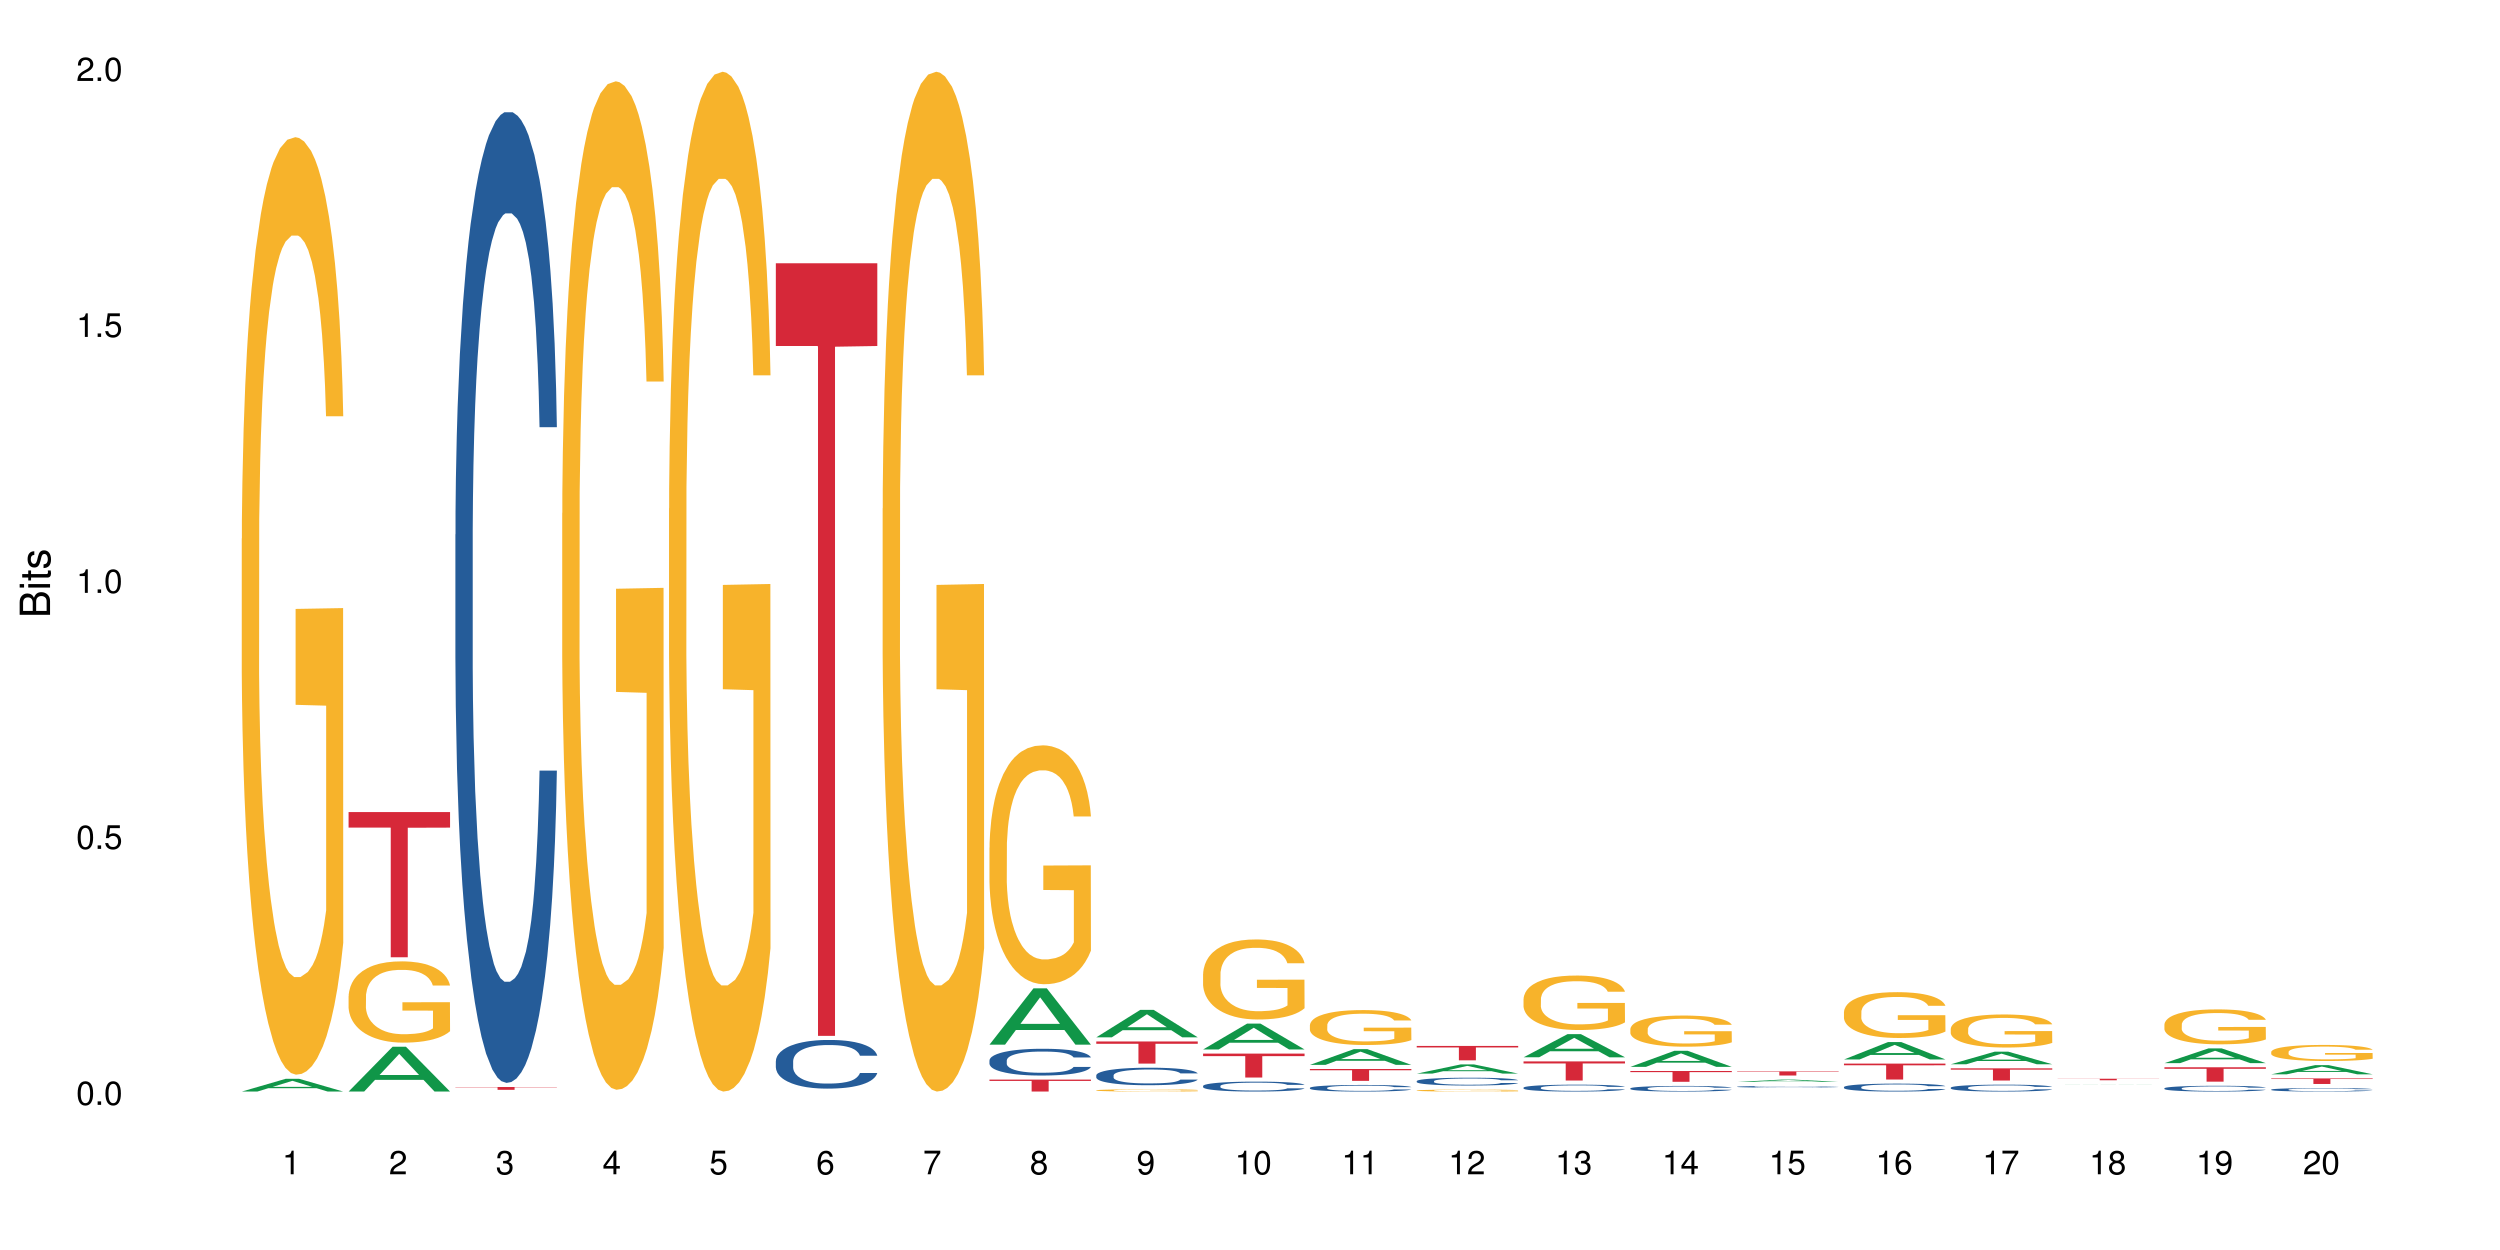 <?xml version="1.0" encoding="UTF-8"?>
<svg xmlns="http://www.w3.org/2000/svg" xmlns:xlink="http://www.w3.org/1999/xlink" width="720pt" height="360pt" viewBox="0 0 720 360" version="1.1">
<defs>
<g>
<symbol overflow="visible" id="glyph0-0">
<path style="stroke:none;" d=""/>
</symbol>
<symbol overflow="visible" id="glyph0-1">
<path style="stroke:none;" d="M 2.641 -6.797 C 2 -6.797 1.422 -6.531 1.078 -6.047 C 0.641 -5.453 0.406 -4.547 0.406 -3.297 C 0.406 -1 1.188 0.219 2.641 0.219 C 4.078 0.219 4.859 -1 4.859 -3.234 C 4.859 -4.562 4.656 -5.438 4.203 -6.047 C 3.844 -6.531 3.281 -6.797 2.641 -6.797 Z M 2.641 -6.047 C 3.547 -6.047 4 -5.125 4 -3.312 C 4 -1.375 3.562 -0.484 2.625 -0.484 C 1.734 -0.484 1.281 -1.422 1.281 -3.281 C 1.281 -5.141 1.734 -6.047 2.641 -6.047 Z M 2.641 -6.047 "/>
</symbol>
<symbol overflow="visible" id="glyph0-2">
<path style="stroke:none;" d="M 1.828 -1 L 0.828 -1 L 0.828 0 L 1.828 0 Z M 1.828 -1 "/>
</symbol>
<symbol overflow="visible" id="glyph0-3">
<path style="stroke:none;" d="M 4.562 -6.797 L 1.062 -6.797 L 0.547 -3.094 L 1.328 -3.094 C 1.719 -3.562 2.047 -3.734 2.578 -3.734 C 3.484 -3.734 4.062 -3.109 4.062 -2.094 C 4.062 -1.125 3.484 -0.531 2.578 -0.531 C 1.828 -0.531 1.375 -0.906 1.188 -1.672 L 0.328 -1.672 C 0.453 -1.109 0.547 -0.844 0.75 -0.594 C 1.125 -0.078 1.828 0.219 2.594 0.219 C 3.969 0.219 4.922 -0.781 4.922 -2.219 C 4.922 -3.562 4.031 -4.484 2.719 -4.484 C 2.25 -4.484 1.859 -4.359 1.469 -4.062 L 1.734 -5.969 L 4.562 -5.969 Z M 4.562 -6.797 "/>
</symbol>
<symbol overflow="visible" id="glyph0-4">
<path style="stroke:none;" d="M 2.484 -4.844 L 2.484 0 L 3.328 0 L 3.328 -6.797 L 2.766 -6.797 C 2.469 -5.75 2.281 -5.609 0.984 -5.453 L 0.984 -4.844 Z M 2.484 -4.844 "/>
</symbol>
<symbol overflow="visible" id="glyph0-5">
<path style="stroke:none;" d="M 4.859 -0.828 L 1.281 -0.828 C 1.359 -1.391 1.672 -1.75 2.5 -2.234 L 3.469 -2.75 C 4.406 -3.266 4.906 -3.969 4.906 -4.812 C 4.906 -5.375 4.672 -5.906 4.266 -6.266 C 3.859 -6.625 3.375 -6.797 2.719 -6.797 C 1.859 -6.797 1.219 -6.5 0.844 -5.922 C 0.609 -5.562 0.5 -5.125 0.484 -4.438 L 1.328 -4.438 C 1.359 -4.906 1.406 -5.188 1.531 -5.406 C 1.75 -5.812 2.188 -6.062 2.703 -6.062 C 3.469 -6.062 4.031 -5.516 4.031 -4.781 C 4.031 -4.25 3.719 -3.797 3.125 -3.438 L 2.234 -2.938 C 0.812 -2.141 0.406 -1.5 0.328 0 L 4.859 0 Z M 4.859 -0.828 "/>
</symbol>
<symbol overflow="visible" id="glyph0-6">
<path style="stroke:none;" d="M 2.125 -3.125 L 2.578 -3.125 C 3.516 -3.125 3.984 -2.703 3.984 -1.891 C 3.984 -1.031 3.469 -0.531 2.578 -0.531 C 1.656 -0.531 1.203 -0.984 1.156 -1.969 L 0.312 -1.969 C 0.344 -1.422 0.438 -1.078 0.609 -0.766 C 0.953 -0.109 1.625 0.219 2.547 0.219 C 3.953 0.219 4.859 -0.609 4.859 -1.906 C 4.859 -2.766 4.516 -3.25 3.703 -3.516 C 4.344 -3.766 4.656 -4.25 4.656 -4.938 C 4.656 -6.109 3.875 -6.797 2.578 -6.797 C 1.203 -6.797 0.484 -6.047 0.453 -4.609 L 1.297 -4.609 C 1.312 -5.016 1.344 -5.25 1.453 -5.453 C 1.641 -5.828 2.062 -6.062 2.594 -6.062 C 3.344 -6.062 3.797 -5.625 3.797 -4.906 C 3.797 -4.422 3.609 -4.141 3.25 -3.984 C 3.016 -3.891 2.719 -3.844 2.125 -3.844 Z M 2.125 -3.125 "/>
</symbol>
<symbol overflow="visible" id="glyph0-7">
<path style="stroke:none;" d="M 3.141 -1.625 L 3.141 0 L 3.984 0 L 3.984 -1.625 L 4.984 -1.625 L 4.984 -2.391 L 3.984 -2.391 L 3.984 -6.797 L 3.359 -6.797 L 0.266 -2.516 L 0.266 -1.625 Z M 3.141 -2.391 L 1 -2.391 L 3.141 -5.359 Z M 3.141 -2.391 "/>
</symbol>
<symbol overflow="visible" id="glyph0-8">
<path style="stroke:none;" d="M 4.781 -5.031 C 4.609 -6.141 3.891 -6.797 2.844 -6.797 C 2.094 -6.797 1.422 -6.438 1.031 -5.828 C 0.609 -5.172 0.406 -4.344 0.406 -3.094 C 0.406 -1.953 0.578 -1.234 0.984 -0.625 C 1.359 -0.078 1.953 0.219 2.703 0.219 C 3.984 0.219 4.922 -0.734 4.922 -2.078 C 4.922 -3.344 4.062 -4.234 2.844 -4.234 C 2.172 -4.234 1.641 -3.969 1.281 -3.469 C 1.281 -5.125 1.828 -6.047 2.797 -6.047 C 3.391 -6.047 3.797 -5.672 3.938 -5.031 Z M 2.734 -3.484 C 3.547 -3.484 4.062 -2.922 4.062 -2 C 4.062 -1.156 3.484 -0.531 2.703 -0.531 C 1.922 -0.531 1.328 -1.188 1.328 -2.047 C 1.328 -2.891 1.906 -3.484 2.734 -3.484 Z M 2.734 -3.484 "/>
</symbol>
<symbol overflow="visible" id="glyph0-9">
<path style="stroke:none;" d="M 4.984 -6.797 L 0.438 -6.797 L 0.438 -5.969 L 4.109 -5.969 C 2.5 -3.656 1.828 -2.234 1.328 0 L 2.219 0 C 2.594 -2.172 3.453 -4.047 4.984 -6.094 Z M 4.984 -6.797 "/>
</symbol>
<symbol overflow="visible" id="glyph0-10">
<path style="stroke:none;" d="M 3.75 -3.578 C 4.453 -4 4.688 -4.344 4.688 -4.984 C 4.688 -6.047 3.844 -6.797 2.641 -6.797 C 1.438 -6.797 0.594 -6.047 0.594 -4.984 C 0.594 -4.359 0.828 -4.016 1.516 -3.578 C 0.734 -3.203 0.359 -2.641 0.359 -1.891 C 0.359 -0.641 1.297 0.219 2.641 0.219 C 3.984 0.219 4.922 -0.641 4.922 -1.875 C 4.922 -2.641 4.531 -3.203 3.75 -3.578 Z M 2.641 -6.047 C 3.359 -6.047 3.812 -5.625 3.812 -4.969 C 3.812 -4.344 3.344 -3.922 2.641 -3.922 C 1.922 -3.922 1.453 -4.344 1.453 -4.984 C 1.453 -5.625 1.922 -6.047 2.641 -6.047 Z M 2.641 -3.203 C 3.484 -3.203 4.062 -2.672 4.062 -1.875 C 4.062 -1.062 3.484 -0.531 2.625 -0.531 C 1.797 -0.531 1.219 -1.078 1.219 -1.875 C 1.219 -2.672 1.797 -3.203 2.641 -3.203 Z M 2.641 -3.203 "/>
</symbol>
<symbol overflow="visible" id="glyph0-11">
<path style="stroke:none;" d="M 0.516 -1.547 C 0.672 -0.438 1.406 0.219 2.438 0.219 C 3.188 0.219 3.859 -0.141 4.266 -0.75 C 4.688 -1.406 4.891 -2.25 4.891 -3.484 C 4.891 -4.625 4.703 -5.359 4.312 -5.953 C 3.938 -6.5 3.344 -6.797 2.594 -6.797 C 1.297 -6.797 0.359 -5.844 0.359 -4.516 C 0.359 -3.25 1.234 -2.344 2.453 -2.344 C 3.094 -2.344 3.562 -2.578 4.016 -3.109 C 4 -1.453 3.469 -0.531 2.5 -0.531 C 1.906 -0.531 1.484 -0.906 1.359 -1.547 Z M 2.578 -6.062 C 3.375 -6.062 3.969 -5.406 3.969 -4.531 C 3.969 -3.688 3.375 -3.094 2.547 -3.094 C 1.734 -3.094 1.234 -3.672 1.234 -4.578 C 1.234 -5.438 1.797 -6.062 2.578 -6.062 Z M 2.578 -6.062 "/>
</symbol>
<symbol overflow="visible" id="glyph1-0">
<path style="stroke:none;" d=""/>
</symbol>
<symbol overflow="visible" id="glyph1-1">
<path style="stroke:none;" d="M 0 -0.953 L 0 -4.891 C 0 -5.719 -0.234 -6.344 -0.734 -6.797 C -1.188 -7.234 -1.812 -7.469 -2.5 -7.469 C -3.547 -7.469 -4.188 -7 -4.625 -5.875 C -4.984 -6.672 -5.641 -7.094 -6.531 -7.094 C -7.156 -7.094 -7.734 -6.859 -8.141 -6.391 C -8.562 -5.938 -8.75 -5.344 -8.75 -4.5 L -8.75 -0.953 Z M -4.984 -2.062 L -7.766 -2.062 L -7.766 -4.219 C -7.766 -4.844 -7.688 -5.203 -7.453 -5.5 C -7.219 -5.812 -6.859 -5.969 -6.375 -5.969 C -5.906 -5.969 -5.531 -5.812 -5.297 -5.5 C -5.062 -5.203 -4.984 -4.844 -4.984 -4.219 Z M -0.984 -2.062 L -4 -2.062 L -4 -4.781 C -4 -5.328 -3.859 -5.688 -3.578 -5.953 C -3.297 -6.219 -2.922 -6.359 -2.484 -6.359 C -2.062 -6.359 -1.688 -6.219 -1.406 -5.953 C -1.109 -5.688 -0.984 -5.328 -0.984 -4.781 Z M -0.984 -2.062 "/>
</symbol>
<symbol overflow="visible" id="glyph1-2">
<path style="stroke:none;" d="M -6.281 -1.797 L -6.281 -0.797 L 0 -0.797 L 0 -1.797 Z M -8.75 -1.797 L -8.75 -0.797 L -7.484 -0.797 L -7.484 -1.797 Z M -8.75 -1.797 "/>
</symbol>
<symbol overflow="visible" id="glyph1-3">
<path style="stroke:none;" d="M -6.281 -3.047 L -6.281 -2.016 L -8.016 -2.016 L -8.016 -1.016 L -6.281 -1.016 L -6.281 -0.172 L -5.469 -0.172 L -5.469 -1.016 L -0.719 -1.016 C -0.078 -1.016 0.281 -1.453 0.281 -2.234 C 0.281 -2.469 0.25 -2.719 0.188 -3.047 L -0.641 -3.047 C -0.609 -2.922 -0.594 -2.766 -0.594 -2.562 C -0.594 -2.141 -0.719 -2.016 -1.156 -2.016 L -5.469 -2.016 L -5.469 -3.047 Z M -6.281 -3.047 "/>
</symbol>
<symbol overflow="visible" id="glyph1-4">
<path style="stroke:none;" d="M -4.531 -5.25 C -5.766 -5.25 -6.469 -4.422 -6.469 -2.969 C -6.469 -1.516 -5.719 -0.562 -4.547 -0.562 C -3.562 -0.562 -3.094 -1.062 -2.734 -2.562 L -2.516 -3.484 C -2.344 -4.188 -2.094 -4.469 -1.625 -4.469 C -1.047 -4.469 -0.641 -3.875 -0.641 -3 C -0.641 -2.453 -0.797 -2 -1.062 -1.75 C -1.25 -1.594 -1.422 -1.531 -1.875 -1.469 L -1.875 -0.406 C -0.422 -0.453 0.281 -1.266 0.281 -2.922 C 0.281 -4.5 -0.5 -5.516 -1.719 -5.516 C -2.656 -5.516 -3.172 -4.984 -3.469 -3.734 L -3.703 -2.766 C -3.891 -1.953 -4.156 -1.609 -4.594 -1.609 C -5.172 -1.609 -5.547 -2.125 -5.547 -2.938 C -5.547 -3.75 -5.203 -4.172 -4.531 -4.203 Z M -4.531 -5.25 "/>
</symbol>
</g>
</defs>
<g id="surface118971">
<rect x="0" y="0" width="720" height="360" style="fill:rgb(100%,100%,100%);fill-opacity:1;stroke:none;"/>
<path style=" stroke:none;fill-rule:nonzero;fill:rgb(6.275%,58.824%,28.235%);fill-opacity:1;" d="M 69.629 314.367 L 69.66 314.363 L 82.305 310.691 L 86.145 310.691 L 98.855 314.371 L 94.391 314.371 L 91.203 313.41 L 77.246 313.41 L 74.125 314.367 L 69.629 314.367 L 78.59 313.012 L 89.926 313.008 L 84.273 311.293 L 84.211 311.289 L 84.148 311.297 L 78.559 313.008 L 78.59 313.012 Z M 69.629 314.367 "/>
<path style=" stroke:none;fill-rule:nonzero;fill:rgb(96.863%,70.196%,16.863%);fill-opacity:1;" d="M 69.629 155.148 L 69.664 154.902 L 69.664 149.973 L 69.809 138.875 L 70.164 123.586 L 70.629 111.012 L 71.125 101.148 L 71.445 95.969 L 71.98 88.574 L 72.445 83.148 L 73.621 72.051 L 75.117 61.695 L 75.938 57.258 L 76.863 53.066 L 78.184 48.379 L 78.789 46.652 L 80.641 42.707 L 82.746 40.242 L 85.062 39.504 L 86.129 39.75 L 87.59 40.734 L 89.586 43.449 L 90.727 45.914 L 91.617 48.379 L 92.547 51.586 L 93.688 56.516 L 94.754 62.434 L 95.609 68.352 L 96.465 75.75 L 97.18 83.641 L 97.785 92.273 L 98.32 102.629 L 98.641 111.258 L 98.855 119.891 L 93.898 119.891 L 93.613 111.258 L 93.293 104.602 L 92.758 96.465 L 92.227 90.547 L 91.691 85.859 L 90.691 79.449 L 89.836 75.504 L 88.77 72.051 L 87.734 69.832 L 86.559 68.352 L 85.844 67.859 L 83.957 67.859 L 82.246 69.586 L 81.246 71.559 L 80.535 73.531 L 79.535 77.23 L 78.93 80.188 L 78.574 82.16 L 77.504 89.805 L 76.793 96.711 L 76.402 101.395 L 75.902 108.793 L 75.547 115.449 L 75.152 125.312 L 74.941 132.711 L 74.656 149.48 L 74.617 193.863 L 74.727 203.234 L 74.941 213.344 L 75.227 222.219 L 75.652 231.59 L 76.078 238.742 L 76.828 248.359 L 77.469 254.77 L 77.969 258.961 L 78.93 265.617 L 79.324 267.84 L 80.25 272.277 L 81.211 275.73 L 82.387 278.688 L 83.277 280.168 L 84.703 281.398 L 86.523 281.398 L 88.66 279.922 L 90.016 277.949 L 90.941 275.977 L 91.547 274.25 L 92.297 271.535 L 92.832 269.07 L 93.328 266.359 L 93.934 262.168 L 93.934 203.234 L 85.133 202.988 L 85.133 175.371 L 98.816 175.125 L 98.855 271.535 L 98.105 278.195 L 97.18 284.605 L 96.289 289.539 L 95.359 293.73 L 94.043 298.414 L 92.973 301.375 L 91.332 304.824 L 89.836 307.043 L 88.27 308.523 L 86.879 309.266 L 85.238 309.512 L 83.777 309.016 L 82.211 307.539 L 80.961 305.566 L 79.82 303.098 L 78.684 299.895 L 77.258 294.715 L 76.328 290.523 L 75.367 285.344 L 74.406 279.18 L 73.551 272.523 L 72.98 267.344 L 72.41 261.426 L 71.805 254.031 L 71.234 245.645 L 70.805 238 L 70.414 229.371 L 70.129 221.234 L 69.844 210.137 L 69.699 201.262 L 69.629 193.617 Z M 69.629 155.148 "/>
<path style=" stroke:none;fill-rule:nonzero;fill:rgb(6.275%,58.824%,28.235%);fill-opacity:1;" d="M 100.391 314.359 L 100.422 314.348 L 113.066 301.461 L 116.91 301.461 L 129.617 314.371 L 125.152 314.371 L 121.965 311 L 108.012 311 L 104.887 314.359 L 100.391 314.359 L 109.352 309.605 L 120.688 309.594 L 115.035 303.57 L 114.973 303.559 L 114.91 303.594 L 109.32 309.594 L 109.352 309.605 Z M 100.391 314.359 "/>
<path style=" stroke:none;fill-rule:nonzero;fill:rgb(96.863%,70.196%,16.863%);fill-opacity:1;" d="M 100.391 286.898 L 100.426 286.875 L 100.426 286.449 L 100.57 285.488 L 100.926 284.16 L 101.391 283.07 L 101.887 282.215 L 102.211 281.77 L 102.742 281.125 L 103.207 280.656 L 104.383 279.695 L 105.879 278.797 L 106.699 278.41 L 107.625 278.047 L 108.945 277.641 L 109.551 277.492 L 111.402 277.152 L 113.508 276.938 L 115.824 276.871 L 116.895 276.895 L 118.355 276.98 L 120.348 277.215 L 121.488 277.43 L 122.383 277.641 L 123.309 277.922 L 124.449 278.348 L 125.516 278.859 L 126.371 279.375 L 127.227 280.016 L 127.941 280.699 L 128.547 281.445 L 129.082 282.344 L 129.402 283.094 L 129.617 283.84 L 124.66 283.84 L 124.375 283.094 L 124.055 282.516 L 123.523 281.809 L 122.988 281.297 L 122.453 280.891 L 121.453 280.336 L 120.598 279.992 L 119.531 279.695 L 118.496 279.5 L 117.32 279.375 L 116.609 279.332 L 114.719 279.332 L 113.008 279.48 L 112.012 279.652 L 111.297 279.824 L 110.301 280.145 L 109.695 280.398 L 109.336 280.57 L 108.27 281.234 L 107.555 281.832 L 107.164 282.238 L 106.664 282.879 L 106.309 283.457 L 105.914 284.312 L 105.703 284.953 L 105.418 286.406 L 105.383 290.254 L 105.488 291.066 L 105.703 291.941 L 105.988 292.711 L 106.414 293.523 L 106.844 294.145 L 107.59 294.977 L 108.23 295.535 L 108.73 295.898 L 109.695 296.477 L 110.086 296.668 L 111.012 297.051 L 111.973 297.352 L 113.152 297.609 L 114.043 297.734 L 115.469 297.844 L 117.285 297.844 L 119.422 297.715 L 120.777 297.543 L 121.703 297.371 L 122.309 297.223 L 123.059 296.988 L 123.594 296.773 L 124.09 296.539 L 124.699 296.176 L 124.699 291.066 L 115.895 291.047 L 115.895 288.652 L 129.582 288.629 L 129.617 296.988 L 128.867 297.566 L 127.941 298.121 L 127.051 298.547 L 126.125 298.91 L 124.805 299.316 L 123.734 299.574 L 122.098 299.875 L 120.598 300.066 L 119.031 300.195 L 117.641 300.258 L 116 300.281 L 114.539 300.238 L 112.973 300.109 L 111.727 299.938 L 110.586 299.723 L 109.445 299.445 L 108.02 298.996 L 107.094 298.633 L 106.129 298.184 L 105.168 297.652 L 104.312 297.074 L 103.742 296.625 L 103.172 296.113 L 102.566 295.469 L 101.996 294.742 L 101.566 294.082 L 101.176 293.332 L 100.891 292.629 L 100.605 291.664 L 100.465 290.895 L 100.391 290.234 Z M 100.391 286.898 "/>
<path style=" stroke:none;fill-rule:nonzero;fill:rgb(83.922%,15.686%,22.353%);fill-opacity:1;" d="M 100.391 233.883 L 129.617 233.883 L 129.617 238.355 L 117.438 238.395 L 117.438 275.691 L 112.535 275.691 L 112.535 238.434 L 112.465 238.355 L 100.391 238.355 Z M 100.391 233.883 "/>
<path style=" stroke:none;fill-rule:nonzero;fill:rgb(14.51%,36.078%,60%);fill-opacity:1;" d="M 131.152 153.961 L 131.191 153.703 L 131.191 147.57 L 131.297 137.859 L 131.547 125.594 L 131.797 117.164 L 132.438 102.086 L 133.328 87.52 L 134.254 76.277 L 134.934 69.633 L 135.539 64.523 L 136.926 55.07 L 137.82 50.215 L 138.781 45.871 L 139.957 41.523 L 140.812 38.969 L 142.738 34.883 L 144.164 33.094 L 145.266 32.324 L 147.656 32.324 L 149.082 33.348 L 150.113 34.625 L 151.254 36.672 L 152.215 38.969 L 153.891 44.59 L 155.387 51.746 L 156.066 55.836 L 157.137 63.758 L 157.953 71.422 L 158.523 78.066 L 159.168 87.52 L 159.738 99.02 L 160.164 112.051 L 160.379 123.039 L 155.387 123.039 L 155.141 112.82 L 154.855 104.898 L 154.32 94.422 L 153.785 87.012 L 153.035 79.598 L 152.359 74.746 L 151.434 69.891 L 150.613 66.824 L 149.758 64.523 L 148.938 62.988 L 147.371 61.457 L 145.551 61.457 L 144.875 61.969 L 143.484 64.012 L 142.738 65.801 L 141.668 69.379 L 140.918 72.699 L 140.027 77.812 L 139.422 82.156 L 138.672 88.797 L 138.141 94.676 L 137.535 103.109 L 137.176 109.496 L 136.855 116.652 L 136.57 125.086 L 136.355 134.027 L 136.215 143.48 L 136.145 152.68 L 136.145 192.289 L 136.215 201.488 L 136.395 212.219 L 136.855 227.809 L 137.535 241.352 L 138.316 252.082 L 139.066 259.75 L 139.492 263.328 L 140.062 267.414 L 140.953 272.527 L 142.238 277.637 L 142.984 279.68 L 144.125 281.727 L 145.301 282.746 L 146.871 282.746 L 148.262 281.727 L 149.188 280.445 L 150.148 278.402 L 151.469 274.059 L 152.289 269.969 L 153 265.117 L 153.535 260.262 L 153.891 256.172 L 154.426 248.25 L 154.855 239.562 L 155.176 230.617 L 155.387 221.93 L 160.379 221.93 L 160.164 232.152 L 159.844 242.117 L 159.523 249.527 L 159.023 258.473 L 158.453 266.395 L 157.633 275.336 L 156.957 281.215 L 156.066 287.602 L 155.246 292.457 L 154.355 296.801 L 153.035 301.91 L 152.18 304.469 L 151.254 306.766 L 150.148 308.812 L 148.758 310.602 L 147.262 311.621 L 145.871 311.879 L 144.375 311.367 L 143.27 310.344 L 141.809 308.043 L 139.992 303.445 L 138.672 298.59 L 137.641 293.734 L 136.75 288.625 L 135.75 281.727 L 134.469 270.48 L 133.684 261.793 L 133.148 254.637 L 132.543 244.672 L 132.117 235.73 L 131.617 221.418 L 131.262 203.277 L 131.152 189.223 Z M 131.152 153.961 "/>
<path style=" stroke:none;fill-rule:nonzero;fill:rgb(83.922%,15.686%,22.353%);fill-opacity:1;" d="M 131.152 313.059 L 160.379 313.059 L 160.379 313.145 L 148.199 313.145 L 148.199 313.871 L 143.297 313.871 L 143.297 313.145 L 131.152 313.145 Z M 131.152 313.059 "/>
<path style=" stroke:none;fill-rule:nonzero;fill:rgb(96.863%,70.196%,16.863%);fill-opacity:1;" d="M 161.918 147.812 L 161.953 147.547 L 161.953 142.242 L 162.094 130.305 L 162.449 113.859 L 162.914 100.332 L 163.414 89.723 L 163.734 84.152 L 164.27 76.195 L 164.73 70.359 L 165.906 58.426 L 167.406 47.285 L 168.223 42.512 L 169.152 38 L 170.469 32.961 L 171.074 31.105 L 172.93 26.859 L 175.031 24.207 L 177.348 23.414 L 178.418 23.676 L 179.879 24.738 L 181.875 27.656 L 183.016 30.309 L 183.906 32.961 L 184.832 36.41 L 185.973 41.715 L 187.043 48.082 L 187.898 54.445 L 188.754 62.402 L 189.465 70.891 L 190.07 80.176 L 190.605 91.316 L 190.926 100.598 L 191.141 109.883 L 186.188 109.883 L 185.902 100.598 L 185.582 93.438 L 185.047 84.684 L 184.512 78.316 L 183.977 73.277 L 182.98 66.383 L 182.125 62.137 L 181.055 58.426 L 180.02 56.039 L 178.844 54.445 L 178.133 53.914 L 176.242 53.914 L 174.531 55.773 L 173.535 57.895 L 172.82 60.016 L 171.824 63.996 L 171.219 67.18 L 170.863 69.301 L 169.793 77.523 L 169.078 84.949 L 168.688 89.988 L 168.188 97.945 L 167.832 105.109 L 167.441 115.719 L 167.227 123.676 L 166.941 141.711 L 166.906 189.457 L 167.012 199.535 L 167.227 210.41 L 167.512 219.961 L 167.938 230.039 L 168.367 237.73 L 169.117 248.074 L 169.758 254.973 L 170.254 259.48 L 171.219 266.645 L 171.609 269.031 L 172.535 273.805 L 173.5 277.52 L 174.676 280.699 L 175.566 282.293 L 176.992 283.617 L 178.809 283.617 L 180.949 282.027 L 182.301 279.906 L 183.227 277.781 L 183.836 275.926 L 184.582 273.008 L 185.117 270.355 L 185.617 267.438 L 186.223 262.93 L 186.223 199.535 L 177.418 199.27 L 177.418 169.562 L 191.105 169.297 L 191.141 273.008 L 190.391 280.172 L 189.465 287.066 L 188.574 292.371 L 187.648 296.879 L 186.328 301.922 L 185.262 305.102 L 183.621 308.816 L 182.125 311.203 L 180.555 312.797 L 179.164 313.59 L 177.527 313.855 L 176.066 313.324 L 174.496 311.734 L 173.25 309.613 L 172.109 306.961 L 170.969 303.512 L 169.543 297.941 L 168.617 293.434 L 167.652 287.863 L 166.691 281.23 L 165.836 274.07 L 165.266 268.5 L 164.695 262.133 L 164.09 254.176 L 163.52 245.156 L 163.094 236.934 L 162.699 227.652 L 162.414 218.898 L 162.129 206.961 L 161.988 197.414 L 161.918 189.191 Z M 161.918 147.812 "/>
<path style=" stroke:none;fill-rule:nonzero;fill:rgb(96.863%,70.196%,16.863%);fill-opacity:1;" d="M 192.68 146.461 L 192.715 146.191 L 192.715 140.828 L 192.855 128.758 L 193.215 112.129 L 193.676 98.449 L 194.176 87.719 L 194.496 82.086 L 195.031 74.039 L 195.492 68.141 L 196.672 56.07 L 198.168 44.805 L 198.988 39.977 L 199.914 35.414 L 201.23 30.32 L 201.836 28.441 L 203.691 24.148 L 205.793 21.469 L 208.109 20.664 L 209.18 20.93 L 210.641 22.004 L 212.637 24.953 L 213.777 27.637 L 214.668 30.32 L 215.594 33.805 L 216.734 39.172 L 217.805 45.609 L 218.66 52.047 L 219.516 60.094 L 220.227 68.676 L 220.832 78.062 L 221.367 89.328 L 221.688 98.715 L 221.902 108.105 L 216.949 108.105 L 216.664 98.715 L 216.344 91.477 L 215.809 82.625 L 215.273 76.188 L 214.738 71.09 L 213.742 64.117 L 212.887 59.824 L 211.816 56.07 L 210.785 53.656 L 209.605 52.047 L 208.895 51.508 L 207.004 51.508 L 205.293 53.387 L 204.297 55.531 L 203.586 57.68 L 202.586 61.703 L 201.98 64.922 L 201.625 67.066 L 200.555 75.383 L 199.844 82.891 L 199.449 87.988 L 198.949 96.035 L 198.594 103.277 L 198.203 114.004 L 197.988 122.051 L 197.703 140.293 L 197.668 188.574 L 197.773 198.766 L 197.988 209.762 L 198.273 219.418 L 198.703 229.609 L 199.129 237.391 L 199.879 247.852 L 200.52 254.824 L 201.02 259.383 L 201.98 266.625 L 202.371 269.039 L 203.301 273.867 L 204.262 277.625 L 205.438 280.844 L 206.328 282.453 L 207.754 283.793 L 209.57 283.793 L 211.711 282.184 L 213.062 280.039 L 213.992 277.891 L 214.598 276.016 L 215.344 273.062 L 215.879 270.383 L 216.379 267.43 L 216.984 262.871 L 216.984 198.766 L 208.18 198.496 L 208.18 168.457 L 221.867 168.188 L 221.902 273.062 L 221.152 280.305 L 220.227 287.281 L 219.336 292.645 L 218.41 297.203 L 217.09 302.301 L 216.023 305.52 L 214.383 309.273 L 212.887 311.688 L 211.316 313.297 L 209.93 314.102 L 208.289 314.371 L 206.828 313.836 L 205.258 312.227 L 204.012 310.078 L 202.871 307.398 L 201.73 303.91 L 200.305 298.277 L 199.379 293.719 L 198.418 288.086 L 197.453 281.379 L 196.598 274.137 L 196.027 268.504 L 195.457 262.066 L 194.852 254.02 L 194.281 244.898 L 193.855 236.586 L 193.461 227.195 L 193.176 218.344 L 192.891 206.277 L 192.75 196.621 L 192.68 188.305 Z M 192.68 146.461 "/>
<path style=" stroke:none;fill-rule:nonzero;fill:rgb(14.51%,36.078%,60%);fill-opacity:1;" d="M 223.441 305.609 L 223.477 305.598 L 223.477 305.289 L 223.582 304.805 L 223.832 304.188 L 224.082 303.766 L 224.723 303.008 L 225.613 302.281 L 226.543 301.715 L 227.219 301.383 L 227.824 301.125 L 229.215 300.652 L 230.105 300.41 L 231.066 300.191 L 232.242 299.973 L 233.098 299.844 L 235.023 299.641 L 236.449 299.551 L 237.555 299.512 L 239.941 299.512 L 241.367 299.562 L 242.402 299.629 L 243.543 299.73 L 244.504 299.844 L 246.18 300.129 L 247.676 300.484 L 248.352 300.691 L 249.422 301.09 L 250.242 301.473 L 250.812 301.805 L 251.453 302.281 L 252.023 302.855 L 252.449 303.508 L 252.664 304.059 L 247.676 304.059 L 247.426 303.547 L 247.141 303.152 L 246.605 302.625 L 246.07 302.254 L 245.324 301.883 L 244.645 301.641 L 243.719 301.395 L 242.898 301.242 L 242.043 301.125 L 241.227 301.051 L 239.656 300.973 L 237.84 300.973 L 237.16 301 L 235.773 301.102 L 235.023 301.191 L 233.953 301.371 L 233.207 301.535 L 232.316 301.793 L 231.711 302.012 L 230.961 302.344 L 230.426 302.637 L 229.82 303.062 L 229.465 303.383 L 229.145 303.738 L 228.859 304.164 L 228.645 304.609 L 228.5 305.086 L 228.43 305.547 L 228.43 307.531 L 228.5 307.992 L 228.68 308.531 L 229.145 309.312 L 229.82 309.992 L 230.605 310.527 L 231.352 310.914 L 231.781 311.094 L 232.352 311.297 L 233.242 311.555 L 234.523 311.809 L 235.273 311.914 L 236.414 312.016 L 237.59 312.066 L 239.156 312.066 L 240.547 312.016 L 241.473 311.949 L 242.438 311.848 L 243.754 311.629 L 244.574 311.426 L 245.289 311.184 L 245.82 310.938 L 246.18 310.734 L 246.715 310.336 L 247.141 309.902 L 247.461 309.453 L 247.676 309.016 L 252.664 309.016 L 252.449 309.531 L 252.129 310.031 L 251.809 310.402 L 251.312 310.848 L 250.742 311.246 L 249.922 311.695 L 249.242 311.988 L 248.352 312.309 L 247.531 312.555 L 246.641 312.77 L 245.324 313.027 L 244.469 313.156 L 243.543 313.27 L 242.438 313.371 L 241.047 313.461 L 239.551 313.516 L 238.16 313.527 L 236.664 313.5 L 235.559 313.449 L 234.098 313.336 L 232.281 313.105 L 230.961 312.859 L 229.926 312.617 L 229.035 312.359 L 228.039 312.016 L 226.754 311.453 L 225.973 311.016 L 225.438 310.656 L 224.832 310.156 L 224.402 309.711 L 223.902 308.992 L 223.547 308.082 L 223.441 307.379 Z M 223.441 305.609 "/>
<path style=" stroke:none;fill-rule:nonzero;fill:rgb(83.922%,15.686%,22.353%);fill-opacity:1;" d="M 223.441 75.828 L 252.664 75.828 L 252.664 99.648 L 240.484 99.855 L 240.484 298.332 L 235.586 298.332 L 235.586 100.066 L 235.516 99.648 L 223.441 99.648 Z M 223.441 75.828 "/>
<path style=" stroke:none;fill-rule:nonzero;fill:rgb(96.863%,70.196%,16.863%);fill-opacity:1;" d="M 254.203 146.461 L 254.238 146.191 L 254.238 140.828 L 254.383 128.758 L 254.738 112.129 L 255.199 98.449 L 255.699 87.719 L 256.02 82.086 L 256.555 74.039 L 257.02 68.141 L 258.195 56.07 L 259.691 44.805 L 260.512 39.977 L 261.438 35.414 L 262.758 30.32 L 263.363 28.441 L 265.215 24.148 L 267.316 21.469 L 269.637 20.664 L 270.703 20.93 L 272.164 22.004 L 274.16 24.953 L 275.301 27.637 L 276.191 30.32 L 277.117 33.805 L 278.258 39.172 L 279.328 45.609 L 280.184 52.047 L 281.039 60.094 L 281.754 68.676 L 282.359 78.062 L 282.895 89.328 L 283.215 98.715 L 283.426 108.105 L 278.473 108.105 L 278.188 98.715 L 277.867 91.477 L 277.332 82.625 L 276.797 76.188 L 276.266 71.09 L 275.266 64.117 L 274.41 59.824 L 273.34 56.07 L 272.309 53.656 L 271.133 52.047 L 270.418 51.508 L 268.531 51.508 L 266.82 53.387 L 265.82 55.531 L 265.109 57.68 L 264.109 61.703 L 263.504 64.922 L 263.148 67.066 L 262.078 75.383 L 261.367 82.891 L 260.973 87.988 L 260.477 96.035 L 260.121 103.277 L 259.727 114.004 L 259.512 122.051 L 259.227 140.293 L 259.191 188.574 L 259.301 198.766 L 259.512 209.762 L 259.797 219.418 L 260.227 229.609 L 260.652 237.391 L 261.402 247.852 L 262.043 254.824 L 262.543 259.383 L 263.504 266.625 L 263.898 269.039 L 264.824 273.867 L 265.785 277.625 L 266.961 280.844 L 267.852 282.453 L 269.277 283.793 L 271.098 283.793 L 273.234 282.184 L 274.59 280.039 L 275.516 277.891 L 276.121 276.016 L 276.871 273.062 L 277.402 270.383 L 277.902 267.43 L 278.508 262.871 L 278.508 198.766 L 269.707 198.496 L 269.707 168.457 L 283.391 168.188 L 283.426 273.062 L 282.68 280.305 L 281.754 287.281 L 280.859 292.645 L 279.934 297.203 L 278.617 302.301 L 277.547 305.52 L 275.906 309.273 L 274.41 311.688 L 272.844 313.297 L 271.453 314.102 L 269.812 314.371 L 268.352 313.836 L 266.785 312.227 L 265.535 310.078 L 264.395 307.398 L 263.254 303.91 L 261.828 298.277 L 260.902 293.719 L 259.941 288.086 L 258.98 281.379 L 258.125 274.137 L 257.555 268.504 L 256.984 262.066 L 256.379 254.02 L 255.809 244.898 L 255.379 236.586 L 254.988 227.195 L 254.703 218.344 L 254.418 206.277 L 254.273 196.621 L 254.203 188.305 Z M 254.203 146.461 "/>
<path style=" stroke:none;fill-rule:nonzero;fill:rgb(6.275%,58.824%,28.235%);fill-opacity:1;" d="M 284.965 300.855 L 284.996 300.84 L 297.641 284.641 L 301.48 284.641 L 314.191 300.871 L 309.727 300.871 L 306.539 296.633 L 292.582 296.633 L 289.461 300.855 L 284.965 300.855 L 293.926 294.883 L 305.262 294.867 L 299.609 287.293 L 299.547 287.277 L 299.484 287.324 L 293.895 294.867 L 293.926 294.883 Z M 284.965 300.855 "/>
<path style=" stroke:none;fill-rule:nonzero;fill:rgb(14.51%,36.078%,60%);fill-opacity:1;" d="M 284.965 305.402 L 285 305.395 L 285 305.227 L 285.109 304.957 L 285.355 304.621 L 285.605 304.387 L 286.25 303.973 L 287.141 303.57 L 288.066 303.262 L 288.742 303.078 L 289.348 302.938 L 290.738 302.676 L 291.629 302.543 L 292.594 302.422 L 293.77 302.305 L 294.625 302.234 L 296.547 302.121 L 297.973 302.07 L 299.078 302.051 L 301.465 302.051 L 302.891 302.078 L 303.926 302.113 L 305.066 302.168 L 306.027 302.234 L 307.703 302.387 L 309.199 302.586 L 309.879 302.699 L 310.945 302.918 L 311.766 303.129 L 312.336 303.309 L 312.977 303.57 L 313.547 303.887 L 313.977 304.246 L 314.191 304.551 L 309.199 304.551 L 308.949 304.27 L 308.664 304.051 L 308.133 303.762 L 307.598 303.559 L 306.848 303.352 L 306.172 303.219 L 305.242 303.086 L 304.426 303 L 303.57 302.938 L 302.75 302.895 L 301.18 302.852 L 299.363 302.852 L 298.688 302.867 L 297.297 302.922 L 296.547 302.973 L 295.48 303.07 L 294.73 303.164 L 293.84 303.305 L 293.234 303.422 L 292.484 303.605 L 291.949 303.77 L 291.344 304 L 290.988 304.176 L 290.668 304.375 L 290.383 304.605 L 290.168 304.852 L 290.027 305.113 L 289.953 305.367 L 289.953 306.457 L 290.027 306.711 L 290.203 307.008 L 290.668 307.438 L 291.344 307.809 L 292.129 308.105 L 292.879 308.316 L 293.305 308.414 L 293.875 308.527 L 294.766 308.668 L 296.051 308.809 L 296.797 308.863 L 297.938 308.922 L 299.113 308.949 L 300.684 308.949 L 302.07 308.922 L 303 308.887 L 303.961 308.828 L 305.281 308.711 L 306.098 308.598 L 306.812 308.465 L 307.348 308.332 L 307.703 308.219 L 308.238 308 L 308.664 307.762 L 308.984 307.512 L 309.199 307.273 L 314.191 307.273 L 313.977 307.555 L 313.656 307.832 L 313.336 308.035 L 312.836 308.281 L 312.266 308.5 L 311.445 308.746 L 310.77 308.906 L 309.879 309.082 L 309.059 309.219 L 308.168 309.336 L 306.848 309.477 L 305.992 309.547 L 305.066 309.613 L 303.961 309.668 L 302.57 309.719 L 301.074 309.746 L 299.684 309.754 L 298.188 309.738 L 297.082 309.711 L 295.621 309.648 L 293.805 309.52 L 292.484 309.387 L 291.453 309.254 L 290.562 309.113 L 289.562 308.922 L 288.281 308.613 L 287.496 308.371 L 286.961 308.176 L 286.355 307.902 L 285.926 307.652 L 285.43 307.262 L 285.074 306.762 L 284.965 306.371 Z M 284.965 305.402 "/>
<path style=" stroke:none;fill-rule:nonzero;fill:rgb(96.863%,70.196%,16.863%);fill-opacity:1;" d="M 284.965 244.125 L 285 244.062 L 285 242.809 L 285.145 239.98 L 285.5 236.082 L 285.965 232.879 L 286.461 230.363 L 286.781 229.047 L 287.316 227.16 L 287.781 225.777 L 288.957 222.949 L 290.453 220.312 L 291.273 219.18 L 292.199 218.113 L 293.52 216.918 L 294.125 216.477 L 295.977 215.473 L 298.082 214.844 L 300.398 214.656 L 301.465 214.719 L 302.926 214.969 L 304.922 215.66 L 306.062 216.289 L 306.953 216.918 L 307.883 217.734 L 309.023 218.992 L 310.09 220.5 L 310.945 222.008 L 311.801 223.895 L 312.516 225.902 L 313.121 228.102 L 313.656 230.742 L 313.977 232.941 L 314.191 235.141 L 309.234 235.141 L 308.949 232.941 L 308.629 231.246 L 308.094 229.172 L 307.562 227.664 L 307.027 226.469 L 306.027 224.836 L 305.172 223.828 L 304.105 222.949 L 303.07 222.383 L 301.895 222.008 L 301.18 221.883 L 299.293 221.883 L 297.582 222.32 L 296.582 222.824 L 295.871 223.328 L 294.875 224.27 L 294.266 225.023 L 293.91 225.527 L 292.84 227.473 L 292.129 229.234 L 291.738 230.43 L 291.238 232.312 L 290.883 234.008 L 290.488 236.523 L 290.277 238.41 L 289.992 242.68 L 289.953 253.992 L 290.062 256.379 L 290.277 258.957 L 290.562 261.219 L 290.988 263.605 L 291.418 265.43 L 292.164 267.879 L 292.805 269.512 L 293.305 270.582 L 294.266 272.277 L 294.66 272.844 L 295.586 273.973 L 296.547 274.855 L 297.723 275.609 L 298.613 275.984 L 300.039 276.301 L 301.859 276.301 L 303.996 275.922 L 305.352 275.418 L 306.277 274.918 L 306.883 274.477 L 307.633 273.785 L 308.168 273.156 L 308.664 272.465 L 309.27 271.398 L 309.27 256.379 L 300.469 256.316 L 300.469 249.277 L 314.152 249.215 L 314.191 273.785 L 313.441 275.484 L 312.516 277.117 L 311.625 278.371 L 310.695 279.441 L 309.379 280.637 L 308.309 281.391 L 306.668 282.27 L 305.172 282.836 L 303.605 283.211 L 302.215 283.398 L 300.574 283.461 L 299.113 283.336 L 297.547 282.961 L 296.297 282.457 L 295.156 281.828 L 294.02 281.012 L 292.594 279.691 L 291.664 278.625 L 290.703 277.305 L 289.742 275.734 L 288.887 274.039 L 288.316 272.719 L 287.746 271.211 L 287.141 269.324 L 286.57 267.188 L 286.141 265.238 L 285.75 263.039 L 285.465 260.969 L 285.18 258.141 L 285.035 255.879 L 284.965 253.93 Z M 284.965 244.125 "/>
<path style=" stroke:none;fill-rule:nonzero;fill:rgb(83.922%,15.686%,22.353%);fill-opacity:1;" d="M 284.965 310.934 L 314.191 310.934 L 314.191 311.301 L 302.012 311.305 L 302.012 314.371 L 297.109 314.371 L 297.109 311.305 L 297.039 311.301 L 284.965 311.301 Z M 284.965 310.934 "/>
<path style=" stroke:none;fill-rule:nonzero;fill:rgb(6.275%,58.824%,28.235%);fill-opacity:1;" d="M 315.727 298.746 L 315.758 298.738 L 328.402 290.84 L 332.246 290.84 L 344.953 298.754 L 340.488 298.754 L 337.301 296.688 L 323.348 296.688 L 320.223 298.746 L 315.727 298.746 L 324.688 295.832 L 336.023 295.824 L 330.371 292.133 L 330.309 292.125 L 330.246 292.148 L 324.656 295.824 L 324.688 295.832 Z M 315.727 298.746 "/>
<path style=" stroke:none;fill-rule:nonzero;fill:rgb(14.51%,36.078%,60%);fill-opacity:1;" d="M 315.727 309.695 L 315.762 309.691 L 315.762 309.582 L 315.871 309.406 L 316.121 309.184 L 316.371 309.031 L 317.012 308.762 L 317.902 308.496 L 318.828 308.293 L 319.504 308.176 L 320.109 308.082 L 321.5 307.91 L 322.391 307.824 L 323.355 307.746 L 324.531 307.668 L 325.387 307.621 L 327.309 307.547 L 328.734 307.516 L 329.84 307.5 L 332.23 307.5 L 333.652 307.52 L 334.688 307.543 L 335.828 307.582 L 336.789 307.621 L 338.465 307.723 L 339.961 307.852 L 340.641 307.926 L 341.707 308.07 L 342.527 308.207 L 343.098 308.328 L 343.738 308.496 L 344.309 308.703 L 344.738 308.941 L 344.953 309.137 L 339.961 309.137 L 339.711 308.953 L 339.43 308.812 L 338.895 308.621 L 338.359 308.488 L 337.609 308.355 L 336.934 308.266 L 336.008 308.18 L 335.188 308.125 L 334.332 308.082 L 333.512 308.055 L 331.945 308.027 L 330.125 308.027 L 329.449 308.035 L 328.059 308.074 L 327.309 308.105 L 326.242 308.172 L 325.492 308.23 L 324.602 308.32 L 323.996 308.402 L 323.246 308.52 L 322.715 308.625 L 322.105 308.777 L 321.75 308.895 L 321.43 309.023 L 321.145 309.176 L 320.93 309.336 L 320.789 309.508 L 320.719 309.672 L 320.719 310.387 L 320.789 310.551 L 320.965 310.746 L 321.43 311.027 L 322.105 311.273 L 322.891 311.465 L 323.641 311.602 L 324.066 311.668 L 324.637 311.742 L 325.527 311.832 L 326.812 311.926 L 327.559 311.961 L 328.699 312 L 329.875 312.02 L 331.445 312.02 L 332.836 312 L 333.762 311.977 L 334.723 311.941 L 336.043 311.863 L 336.863 311.789 L 337.574 311.699 L 338.109 311.613 L 338.465 311.539 L 339 311.395 L 339.43 311.238 L 339.75 311.078 L 339.961 310.922 L 344.953 310.922 L 344.738 311.105 L 344.418 311.285 L 344.098 311.418 L 343.598 311.582 L 343.027 311.723 L 342.207 311.883 L 341.531 311.992 L 340.641 312.105 L 339.82 312.191 L 338.93 312.273 L 337.609 312.363 L 336.754 312.41 L 335.828 312.453 L 334.723 312.488 L 333.332 312.52 L 331.836 312.539 L 330.445 312.543 L 328.949 312.535 L 327.844 312.516 L 326.383 312.473 L 324.566 312.391 L 323.246 312.305 L 322.215 312.215 L 321.324 312.125 L 320.324 312 L 319.043 311.797 L 318.258 311.641 L 317.723 311.512 L 317.117 311.332 L 316.691 311.172 L 316.191 310.91 L 315.836 310.586 L 315.727 310.332 Z M 315.727 309.695 "/>
<path style=" stroke:none;fill-rule:nonzero;fill:rgb(96.863%,70.196%,16.863%);fill-opacity:1;" d="M 315.727 314 L 315.762 314 L 315.762 313.988 L 315.906 313.961 L 316.262 313.926 L 316.727 313.895 L 317.223 313.871 L 317.547 313.859 L 318.078 313.84 L 318.543 313.828 L 319.719 313.801 L 321.215 313.777 L 322.035 313.766 L 322.961 313.754 L 324.281 313.746 L 324.887 313.738 L 326.738 313.73 L 328.844 313.727 L 331.16 313.723 L 332.23 313.723 L 333.691 313.727 L 335.688 313.734 L 336.824 313.738 L 337.719 313.746 L 338.645 313.754 L 339.785 313.766 L 340.852 313.777 L 342.562 313.809 L 343.277 313.828 L 343.883 313.848 L 344.418 313.875 L 344.738 313.895 L 344.953 313.914 L 339.996 313.914 L 339.711 313.895 L 339.391 313.879 L 338.859 313.859 L 338.324 313.844 L 337.789 313.836 L 336.789 313.82 L 335.934 313.809 L 334.867 313.801 L 333.832 313.797 L 332.656 313.793 L 330.055 313.793 L 328.344 313.797 L 327.348 313.801 L 326.633 313.805 L 325.637 313.812 L 325.031 313.82 L 324.672 313.824 L 323.605 313.844 L 322.891 313.859 L 322.5 313.871 L 322 313.891 L 321.645 313.906 L 321.25 313.93 L 321.039 313.945 L 320.754 313.988 L 320.719 314.094 L 320.824 314.117 L 321.039 314.141 L 321.324 314.16 L 321.75 314.184 L 322.18 314.199 L 322.926 314.223 L 323.566 314.238 L 324.066 314.25 L 325.031 314.266 L 325.422 314.27 L 326.348 314.281 L 327.309 314.289 L 328.488 314.297 L 329.379 314.301 L 330.805 314.305 L 332.621 314.305 L 334.758 314.301 L 336.113 314.297 L 337.039 314.289 L 337.645 314.285 L 338.395 314.281 L 338.93 314.273 L 339.43 314.266 L 340.035 314.258 L 340.035 314.117 L 331.23 314.113 L 331.23 314.051 L 344.918 314.047 L 344.953 314.281 L 344.203 314.297 L 343.277 314.312 L 342.387 314.324 L 341.461 314.332 L 340.141 314.344 L 339.07 314.352 L 337.434 314.359 L 335.934 314.363 L 334.367 314.367 L 332.977 314.371 L 329.875 314.371 L 328.309 314.367 L 327.062 314.359 L 325.922 314.355 L 324.781 314.348 L 323.355 314.336 L 322.43 314.324 L 321.465 314.312 L 320.504 314.297 L 319.648 314.281 L 319.078 314.27 L 318.508 314.254 L 317.902 314.238 L 317.332 314.219 L 316.902 314.199 L 316.512 314.18 L 316.227 314.16 L 315.941 314.133 L 315.801 314.109 L 315.727 314.094 Z M 315.727 314 "/>
<path style=" stroke:none;fill-rule:nonzero;fill:rgb(83.922%,15.686%,22.353%);fill-opacity:1;" d="M 315.727 299.934 L 344.953 299.934 L 344.953 300.617 L 332.773 300.621 L 332.773 306.324 L 327.871 306.324 L 327.871 300.629 L 327.801 300.617 L 315.727 300.617 Z M 315.727 299.934 "/>
<path style=" stroke:none;fill-rule:nonzero;fill:rgb(6.275%,58.824%,28.235%);fill-opacity:1;" d="M 346.488 302.246 L 346.52 302.238 L 359.168 294.797 L 363.008 294.797 L 375.715 302.25 L 371.25 302.25 L 368.066 300.305 L 354.109 300.305 L 350.984 302.246 L 346.488 302.246 L 355.449 299.5 L 366.785 299.492 L 361.133 296.016 L 361.07 296.008 L 361.008 296.031 L 355.418 299.492 L 355.449 299.5 Z M 346.488 302.246 "/>
<path style=" stroke:none;fill-rule:nonzero;fill:rgb(14.51%,36.078%,60%);fill-opacity:1;" d="M 346.488 312.754 L 346.527 312.754 L 346.527 312.691 L 346.633 312.59 L 346.883 312.465 L 347.133 312.379 L 347.773 312.223 L 348.664 312.074 L 349.59 311.961 L 350.27 311.891 L 350.875 311.84 L 352.262 311.742 L 353.156 311.695 L 354.117 311.648 L 355.293 311.605 L 356.148 311.578 L 358.074 311.535 L 359.5 311.52 L 360.602 311.512 L 362.992 311.512 L 364.418 311.52 L 365.449 311.535 L 366.59 311.555 L 367.555 311.578 L 369.227 311.637 L 370.727 311.711 L 371.402 311.75 L 372.473 311.832 L 373.289 311.91 L 373.859 311.98 L 374.504 312.074 L 375.074 312.191 L 375.5 312.328 L 375.715 312.438 L 370.727 312.438 L 370.477 312.336 L 370.191 312.254 L 369.656 312.145 L 369.121 312.07 L 368.371 311.996 L 367.695 311.945 L 366.77 311.895 L 365.949 311.863 L 365.094 311.84 L 364.273 311.824 L 362.707 311.809 L 360.887 311.809 L 360.211 311.812 L 358.82 311.836 L 358.074 311.852 L 357.004 311.891 L 356.254 311.922 L 355.363 311.977 L 354.758 312.02 L 354.012 312.09 L 353.477 312.148 L 352.871 312.234 L 352.512 312.301 L 352.191 312.375 L 351.906 312.461 L 351.691 312.551 L 351.551 312.648 L 351.48 312.742 L 351.48 313.148 L 351.551 313.242 L 351.73 313.352 L 352.191 313.512 L 352.871 313.648 L 353.652 313.758 L 354.402 313.836 L 354.828 313.875 L 355.398 313.914 L 356.289 313.969 L 357.574 314.02 L 358.32 314.043 L 359.461 314.062 L 360.641 314.074 L 362.207 314.074 L 363.598 314.062 L 364.523 314.051 L 365.484 314.027 L 366.805 313.984 L 367.625 313.941 L 368.336 313.891 L 368.871 313.844 L 369.227 313.801 L 369.762 313.719 L 370.191 313.629 L 370.512 313.539 L 370.727 313.449 L 375.715 313.449 L 375.5 313.555 L 375.18 313.656 L 374.859 313.734 L 374.359 313.824 L 373.789 313.906 L 372.969 313.996 L 372.293 314.059 L 371.402 314.121 L 370.582 314.172 L 369.691 314.215 L 368.371 314.27 L 367.516 314.293 L 366.59 314.32 L 365.484 314.34 L 364.098 314.359 L 362.598 314.367 L 361.207 314.371 L 359.711 314.367 L 358.605 314.355 L 357.145 314.332 L 355.328 314.285 L 354.012 314.234 L 352.977 314.184 L 352.086 314.133 L 351.086 314.062 L 349.805 313.945 L 349.02 313.859 L 348.484 313.785 L 347.879 313.684 L 347.453 313.59 L 346.953 313.445 L 346.598 313.258 L 346.488 313.117 Z M 346.488 312.754 "/>
<path style=" stroke:none;fill-rule:nonzero;fill:rgb(96.863%,70.196%,16.863%);fill-opacity:1;" d="M 346.488 280.438 L 346.527 280.414 L 346.527 279.992 L 346.668 279.047 L 347.023 277.742 L 347.488 276.668 L 347.988 275.824 L 348.309 275.383 L 348.844 274.75 L 349.305 274.285 L 350.48 273.34 L 351.977 272.453 L 352.797 272.074 L 353.727 271.719 L 355.043 271.316 L 355.648 271.172 L 357.504 270.832 L 359.605 270.621 L 361.922 270.559 L 362.992 270.582 L 364.453 270.664 L 366.449 270.898 L 367.59 271.105 L 368.48 271.316 L 369.406 271.59 L 370.547 272.012 L 371.617 272.52 L 372.473 273.023 L 373.328 273.656 L 374.039 274.328 L 374.645 275.066 L 375.18 275.949 L 375.5 276.688 L 375.715 277.426 L 370.762 277.426 L 370.477 276.688 L 370.156 276.117 L 369.621 275.426 L 369.086 274.918 L 368.551 274.52 L 367.555 273.973 L 366.699 273.633 L 365.629 273.34 L 364.594 273.148 L 363.418 273.023 L 362.707 272.98 L 360.816 272.98 L 359.105 273.129 L 358.109 273.297 L 357.395 273.465 L 356.398 273.781 L 355.793 274.035 L 355.434 274.203 L 354.367 274.855 L 353.652 275.445 L 353.262 275.844 L 352.762 276.477 L 352.406 277.047 L 352.016 277.887 L 351.801 278.52 L 351.516 279.953 L 351.48 283.742 L 351.586 284.543 L 351.801 285.406 L 352.086 286.164 L 352.512 286.965 L 352.941 287.574 L 353.688 288.395 L 354.332 288.941 L 354.828 289.301 L 355.793 289.871 L 356.184 290.059 L 357.109 290.438 L 358.074 290.734 L 359.25 290.984 L 360.141 291.113 L 361.566 291.219 L 363.383 291.219 L 365.52 291.09 L 366.875 290.922 L 367.801 290.754 L 368.406 290.605 L 369.156 290.375 L 369.691 290.164 L 370.191 289.934 L 370.797 289.574 L 370.797 284.543 L 361.992 284.52 L 361.992 282.164 L 375.68 282.141 L 375.715 290.375 L 374.965 290.945 L 374.039 291.492 L 373.148 291.914 L 372.223 292.27 L 370.902 292.672 L 369.832 292.922 L 368.195 293.219 L 366.699 293.406 L 365.129 293.535 L 363.738 293.598 L 362.102 293.617 L 360.641 293.574 L 359.07 293.449 L 357.824 293.281 L 356.684 293.07 L 355.543 292.797 L 354.117 292.355 L 353.191 291.996 L 352.227 291.555 L 351.266 291.027 L 350.41 290.461 L 349.84 290.016 L 349.27 289.512 L 348.664 288.879 L 348.094 288.164 L 347.668 287.512 L 347.273 286.773 L 346.988 286.078 L 346.703 285.133 L 346.562 284.375 L 346.488 283.723 Z M 346.488 280.438 "/>
<path style=" stroke:none;fill-rule:nonzero;fill:rgb(83.922%,15.686%,22.353%);fill-opacity:1;" d="M 346.488 303.43 L 375.715 303.43 L 375.715 304.168 L 363.535 304.176 L 363.535 310.332 L 358.633 310.332 L 358.633 304.184 L 358.562 304.168 L 346.488 304.168 Z M 346.488 303.43 "/>
<path style=" stroke:none;fill-rule:nonzero;fill:rgb(6.275%,58.824%,28.235%);fill-opacity:1;" d="M 377.254 306.688 L 377.285 306.68 L 389.93 302.141 L 393.77 302.141 L 406.477 306.691 L 402.012 306.691 L 398.828 305.504 L 384.871 305.504 L 381.75 306.688 L 377.254 306.688 L 386.215 305.012 L 397.547 305.008 L 391.895 302.887 L 391.832 302.879 L 391.77 302.895 L 386.184 305.008 L 386.215 305.012 Z M 377.254 306.688 "/>
<path style=" stroke:none;fill-rule:nonzero;fill:rgb(14.51%,36.078%,60%);fill-opacity:1;" d="M 377.254 313.297 L 377.289 313.293 L 377.289 313.254 L 377.395 313.188 L 377.645 313.105 L 377.895 313.047 L 378.535 312.945 L 379.426 312.844 L 380.352 312.77 L 381.031 312.723 L 381.637 312.688 L 383.027 312.625 L 383.918 312.59 L 384.879 312.562 L 386.055 312.531 L 386.91 312.516 L 388.836 312.488 L 390.262 312.473 L 391.367 312.469 L 393.754 312.469 L 395.18 312.477 L 396.211 312.484 L 397.352 312.5 L 398.316 312.516 L 399.988 312.555 L 401.488 312.602 L 402.164 312.629 L 403.234 312.684 L 404.055 312.734 L 404.625 312.781 L 405.266 312.844 L 405.836 312.922 L 406.262 313.012 L 406.477 313.086 L 401.488 313.086 L 401.238 313.016 L 400.953 312.965 L 400.418 312.891 L 399.883 312.84 L 399.133 312.789 L 398.457 312.758 L 397.531 312.727 L 396.711 312.703 L 395.855 312.688 L 395.035 312.68 L 393.469 312.668 L 391.652 312.668 L 390.973 312.672 L 389.582 312.684 L 388.836 312.695 L 387.766 312.723 L 387.016 312.742 L 386.125 312.777 L 385.52 312.809 L 384.773 312.852 L 384.238 312.895 L 383.633 312.949 L 383.273 312.996 L 382.953 313.043 L 382.668 313.102 L 382.457 313.16 L 382.312 313.227 L 382.242 313.289 L 382.242 313.559 L 382.312 313.621 L 382.492 313.691 L 382.953 313.801 L 383.633 313.891 L 384.414 313.965 L 385.164 314.016 L 385.594 314.039 L 386.16 314.066 L 387.055 314.102 L 388.336 314.137 L 389.086 314.152 L 390.227 314.164 L 391.402 314.172 L 392.969 314.172 L 394.359 314.164 L 395.285 314.156 L 396.246 314.145 L 397.566 314.113 L 398.387 314.086 L 399.098 314.051 L 399.633 314.02 L 399.988 313.992 L 400.523 313.938 L 400.953 313.879 L 401.273 313.816 L 401.488 313.758 L 406.477 313.758 L 406.262 313.828 L 405.941 313.895 L 405.621 313.945 L 405.121 314.008 L 404.551 314.062 L 403.73 314.121 L 403.055 314.16 L 402.164 314.207 L 401.344 314.238 L 400.453 314.27 L 399.133 314.305 L 398.281 314.32 L 397.352 314.336 L 396.246 314.352 L 394.859 314.363 L 393.359 314.367 L 391.973 314.371 L 390.473 314.367 L 389.371 314.359 L 387.91 314.344 L 386.09 314.312 L 384.773 314.281 L 383.738 314.246 L 382.848 314.211 L 381.852 314.164 L 380.566 314.09 L 379.781 314.031 L 379.246 313.98 L 378.641 313.914 L 378.215 313.852 L 377.715 313.754 L 377.359 313.633 L 377.254 313.535 Z M 377.254 313.297 "/>
<path style=" stroke:none;fill-rule:nonzero;fill:rgb(96.863%,70.196%,16.863%);fill-opacity:1;" d="M 377.254 295.211 L 377.289 295.203 L 377.289 295.02 L 377.43 294.605 L 377.785 294.035 L 378.25 293.566 L 378.75 293.199 L 379.07 293.008 L 379.605 292.73 L 380.066 292.527 L 381.242 292.117 L 382.742 291.73 L 383.559 291.566 L 384.488 291.41 L 385.805 291.234 L 386.41 291.168 L 388.266 291.023 L 390.367 290.93 L 392.684 290.902 L 393.754 290.914 L 395.215 290.949 L 397.211 291.051 L 398.352 291.141 L 399.242 291.234 L 400.168 291.352 L 401.309 291.535 L 402.379 291.758 L 403.234 291.977 L 404.09 292.254 L 404.801 292.547 L 405.406 292.867 L 405.941 293.254 L 406.262 293.578 L 406.477 293.898 L 401.523 293.898 L 401.238 293.578 L 400.918 293.328 L 400.383 293.023 L 399.848 292.805 L 399.312 292.629 L 398.316 292.391 L 397.461 292.246 L 396.391 292.117 L 395.355 292.031 L 394.18 291.977 L 393.469 291.961 L 391.578 291.961 L 389.867 292.023 L 388.871 292.098 L 388.156 292.172 L 387.16 292.309 L 386.555 292.418 L 386.199 292.492 L 385.129 292.777 L 384.414 293.035 L 384.023 293.207 L 383.523 293.484 L 383.168 293.734 L 382.777 294.102 L 382.562 294.375 L 382.277 295 L 382.242 296.652 L 382.348 297.004 L 382.562 297.379 L 382.848 297.711 L 383.273 298.059 L 383.703 298.324 L 384.453 298.684 L 385.094 298.922 L 385.594 299.078 L 386.555 299.328 L 386.945 299.41 L 387.871 299.574 L 388.836 299.703 L 390.012 299.812 L 390.902 299.867 L 392.328 299.914 L 394.145 299.914 L 396.285 299.859 L 397.637 299.785 L 398.566 299.715 L 399.172 299.648 L 399.918 299.547 L 400.453 299.457 L 400.953 299.355 L 401.559 299.199 L 401.559 297.004 L 392.754 296.992 L 392.754 295.965 L 406.441 295.957 L 406.477 299.547 L 405.727 299.797 L 404.801 300.035 L 403.91 300.219 L 402.984 300.375 L 401.664 300.551 L 400.598 300.66 L 398.957 300.789 L 397.461 300.871 L 395.891 300.926 L 394.5 300.953 L 392.863 300.961 L 391.402 300.945 L 389.832 300.891 L 388.586 300.816 L 387.445 300.723 L 386.305 300.605 L 384.879 300.41 L 383.953 300.254 L 382.988 300.062 L 382.027 299.832 L 381.172 299.586 L 380.602 299.391 L 380.031 299.172 L 379.426 298.895 L 378.855 298.582 L 378.43 298.297 L 378.035 297.977 L 377.75 297.672 L 377.465 297.262 L 377.324 296.93 L 377.254 296.645 Z M 377.254 295.211 "/>
<path style=" stroke:none;fill-rule:nonzero;fill:rgb(83.922%,15.686%,22.353%);fill-opacity:1;" d="M 377.254 307.871 L 406.477 307.871 L 406.477 308.234 L 394.297 308.238 L 394.297 311.289 L 389.395 311.289 L 389.395 308.242 L 389.324 308.234 L 377.254 308.234 Z M 377.254 307.871 "/>
<path style=" stroke:none;fill-rule:nonzero;fill:rgb(6.275%,58.824%,28.235%);fill-opacity:1;" d="M 408.016 309.199 L 408.047 309.199 L 420.691 306.551 L 424.531 306.551 L 437.238 309.203 L 432.773 309.203 L 429.59 308.512 L 415.633 308.512 L 412.512 309.199 L 408.016 309.199 L 416.977 308.223 L 428.309 308.223 L 422.656 306.984 L 422.594 306.98 L 422.531 306.988 L 416.945 308.223 L 416.977 308.223 Z M 408.016 309.199 "/>
<path style=" stroke:none;fill-rule:nonzero;fill:rgb(14.51%,36.078%,60%);fill-opacity:1;" d="M 408.016 311.359 L 408.051 311.359 L 408.051 311.309 L 408.156 311.23 L 408.406 311.133 L 408.656 311.066 L 409.297 310.941 L 410.188 310.824 L 411.113 310.734 L 411.793 310.684 L 412.398 310.641 L 413.789 310.566 L 414.68 310.527 L 415.641 310.492 L 416.816 310.457 L 417.672 310.434 L 419.598 310.402 L 421.023 310.387 L 422.129 310.383 L 424.516 310.383 L 425.941 310.391 L 426.977 310.402 L 428.113 310.418 L 429.078 310.434 L 430.754 310.48 L 432.25 310.539 L 432.926 310.57 L 433.996 310.637 L 434.816 310.695 L 435.387 310.75 L 436.027 310.824 L 436.598 310.918 L 437.023 311.023 L 437.238 311.113 L 432.25 311.113 L 432 311.031 L 431.715 310.965 L 431.18 310.883 L 430.645 310.82 L 429.898 310.762 L 429.219 310.723 L 428.293 310.684 L 427.473 310.66 L 426.617 310.641 L 425.797 310.629 L 424.23 310.617 L 422.414 310.617 L 421.734 310.621 L 420.348 310.637 L 419.598 310.652 L 418.527 310.68 L 417.781 310.707 L 416.891 310.746 L 416.281 310.781 L 415.535 310.836 L 415 310.883 L 414.395 310.953 L 414.039 311.004 L 413.719 311.059 L 413.434 311.129 L 413.219 311.199 L 413.074 311.277 L 413.004 311.352 L 413.004 311.668 L 413.074 311.742 L 413.254 311.828 L 413.719 311.953 L 414.395 312.062 L 415.18 312.148 L 415.926 312.211 L 416.355 312.242 L 416.926 312.273 L 417.816 312.316 L 419.098 312.355 L 419.848 312.371 L 420.988 312.387 L 422.164 312.398 L 423.73 312.398 L 425.121 312.387 L 426.047 312.379 L 427.012 312.363 L 428.328 312.328 L 429.148 312.293 L 429.863 312.254 L 430.395 312.215 L 430.754 312.184 L 431.285 312.121 L 431.715 312.051 L 432.035 311.977 L 432.25 311.906 L 437.238 311.906 L 437.023 311.988 L 436.703 312.07 L 436.383 312.129 L 435.883 312.203 L 435.312 312.266 L 434.496 312.336 L 433.816 312.383 L 432.926 312.438 L 432.105 312.477 L 431.215 312.512 L 429.898 312.551 L 429.043 312.57 L 428.113 312.59 L 427.012 312.605 L 425.621 312.621 L 424.125 312.629 L 422.734 312.633 L 421.238 312.629 L 420.133 312.617 L 418.672 312.602 L 416.852 312.562 L 415.535 312.523 L 414.5 312.484 L 413.609 312.445 L 412.613 312.387 L 411.328 312.297 L 410.543 312.227 L 410.012 312.172 L 409.406 312.09 L 408.977 312.02 L 408.477 311.902 L 408.121 311.758 L 408.016 311.645 Z M 408.016 311.359 "/>
<path style=" stroke:none;fill-rule:nonzero;fill:rgb(96.863%,70.196%,16.863%);fill-opacity:1;" d="M 408.016 314.051 L 408.051 314.051 L 408.051 314.039 L 408.191 314.016 L 408.551 313.984 L 409.012 313.957 L 409.512 313.938 L 409.832 313.93 L 410.367 313.914 L 410.828 313.902 L 412.008 313.879 L 413.504 313.855 L 414.324 313.848 L 415.25 313.84 L 416.566 313.828 L 417.172 313.824 L 419.027 313.816 L 421.129 313.812 L 425.977 313.812 L 427.973 313.82 L 429.113 313.824 L 430.004 313.828 L 430.93 313.836 L 432.07 313.848 L 433.141 313.859 L 433.996 313.871 L 434.852 313.887 L 435.562 313.902 L 436.168 313.922 L 436.703 313.941 L 437.023 313.961 L 437.238 313.977 L 432.285 313.977 L 432 313.961 L 431.68 313.945 L 431.145 313.93 L 430.074 313.906 L 429.078 313.895 L 428.223 313.887 L 427.152 313.879 L 426.121 313.875 L 424.941 313.871 L 422.34 313.871 L 420.629 313.875 L 419.633 313.879 L 418.922 313.883 L 417.922 313.891 L 417.316 313.895 L 416.961 313.898 L 415.891 313.914 L 415.18 313.93 L 414.785 313.938 L 414.285 313.953 L 413.93 313.969 L 413.539 313.988 L 413.324 314.004 L 413.039 314.039 L 413.004 314.129 L 413.109 314.148 L 413.324 314.172 L 413.609 314.191 L 414.039 314.211 L 414.465 314.223 L 415.215 314.242 L 415.855 314.258 L 416.355 314.266 L 417.316 314.281 L 417.707 314.285 L 418.637 314.293 L 419.598 314.301 L 420.773 314.309 L 421.664 314.309 L 423.09 314.312 L 424.906 314.312 L 427.047 314.309 L 428.398 314.305 L 429.328 314.301 L 429.934 314.297 L 430.68 314.293 L 431.215 314.285 L 431.715 314.281 L 432.32 314.273 L 432.32 314.148 L 423.52 314.148 L 423.52 314.094 L 437.203 314.094 L 437.238 314.293 L 436.492 314.305 L 435.562 314.32 L 434.672 314.328 L 433.746 314.34 L 432.426 314.348 L 431.359 314.355 L 429.719 314.359 L 428.223 314.367 L 426.652 314.367 L 425.266 314.371 L 422.164 314.371 L 420.594 314.367 L 419.348 314.363 L 418.207 314.355 L 417.066 314.352 L 415.641 314.34 L 414.715 314.332 L 413.754 314.32 L 412.789 314.309 L 411.934 314.293 L 411.363 314.285 L 410.793 314.27 L 410.188 314.254 L 409.617 314.238 L 409.191 314.223 L 408.797 314.203 L 408.512 314.188 L 408.227 314.164 L 408.086 314.145 L 408.016 314.129 Z M 408.016 314.051 "/>
<path style=" stroke:none;fill-rule:nonzero;fill:rgb(83.922%,15.686%,22.353%);fill-opacity:1;" d="M 408.016 301.23 L 437.238 301.23 L 437.238 301.672 L 425.059 301.676 L 425.059 305.371 L 420.16 305.371 L 420.16 301.68 L 420.086 301.672 L 408.016 301.672 Z M 408.016 301.23 "/>
<path style=" stroke:none;fill-rule:nonzero;fill:rgb(6.275%,58.824%,28.235%);fill-opacity:1;" d="M 438.777 304.496 L 438.809 304.492 L 451.453 297.828 L 455.293 297.828 L 468 304.504 L 463.535 304.504 L 460.352 302.762 L 446.395 302.762 L 443.273 304.496 L 438.777 304.496 L 447.738 302.039 L 459.07 302.035 L 453.422 298.918 L 453.359 298.91 L 453.297 298.93 L 447.707 302.035 L 447.738 302.039 Z M 438.777 304.496 "/>
<path style=" stroke:none;fill-rule:nonzero;fill:rgb(14.51%,36.078%,60%);fill-opacity:1;" d="M 438.777 313.246 L 438.812 313.246 L 438.812 313.203 L 438.918 313.133 L 439.168 313.047 L 439.418 312.984 L 440.059 312.879 L 440.949 312.777 L 441.879 312.695 L 442.555 312.648 L 443.16 312.613 L 444.551 312.543 L 445.441 312.512 L 446.402 312.48 L 447.578 312.449 L 448.434 312.43 L 450.359 312.402 L 451.785 312.387 L 452.891 312.383 L 455.277 312.383 L 456.703 312.391 L 457.738 312.398 L 458.879 312.414 L 459.84 312.43 L 461.516 312.469 L 463.012 312.52 L 463.688 312.551 L 464.758 312.605 L 465.578 312.66 L 466.148 312.707 L 466.789 312.777 L 467.359 312.855 L 467.789 312.949 L 468 313.027 L 463.012 313.027 L 462.762 312.957 L 462.477 312.898 L 461.941 312.824 L 461.406 312.773 L 460.66 312.719 L 459.98 312.684 L 459.055 312.648 L 458.234 312.629 L 457.379 312.613 L 456.562 312.602 L 454.992 312.59 L 453.176 312.59 L 452.496 312.594 L 451.109 312.609 L 450.359 312.621 L 449.289 312.648 L 448.543 312.672 L 447.652 312.707 L 447.047 312.738 L 446.297 312.785 L 445.762 312.828 L 445.156 312.887 L 444.801 312.934 L 444.48 312.984 L 444.195 313.043 L 443.98 313.105 L 443.836 313.172 L 443.766 313.238 L 443.766 313.52 L 443.836 313.586 L 444.016 313.66 L 444.48 313.773 L 445.156 313.871 L 445.941 313.945 L 446.688 314 L 447.117 314.027 L 447.688 314.055 L 448.578 314.09 L 449.859 314.129 L 450.609 314.141 L 451.75 314.156 L 452.926 314.164 L 454.492 314.164 L 455.883 314.156 L 456.809 314.148 L 457.773 314.133 L 459.09 314.102 L 459.91 314.074 L 460.625 314.039 L 461.16 314.004 L 461.516 313.973 L 462.051 313.918 L 462.477 313.855 L 462.797 313.793 L 463.012 313.73 L 468 313.73 L 467.789 313.805 L 467.465 313.875 L 467.145 313.926 L 466.648 313.992 L 466.078 314.047 L 465.258 314.109 L 464.578 314.152 L 463.688 314.199 L 462.867 314.234 L 461.977 314.262 L 460.66 314.301 L 459.805 314.316 L 458.879 314.336 L 457.773 314.348 L 456.383 314.363 L 454.887 314.367 L 453.496 314.371 L 452 314.367 L 450.895 314.359 L 449.434 314.344 L 447.617 314.312 L 446.297 314.277 L 445.262 314.242 L 444.371 314.207 L 443.375 314.156 L 442.09 314.078 L 441.309 314.016 L 440.773 313.965 L 440.168 313.895 L 439.738 313.828 L 439.238 313.727 L 438.883 313.598 L 438.777 313.5 Z M 438.777 313.246 "/>
<path style=" stroke:none;fill-rule:nonzero;fill:rgb(96.863%,70.196%,16.863%);fill-opacity:1;" d="M 438.777 287.676 L 438.812 287.66 L 438.812 287.375 L 438.953 286.73 L 439.312 285.844 L 439.773 285.109 L 440.273 284.539 L 440.594 284.238 L 441.129 283.809 L 441.594 283.492 L 442.77 282.848 L 444.266 282.246 L 445.086 281.988 L 446.012 281.742 L 447.332 281.473 L 447.938 281.371 L 449.789 281.141 L 451.891 281 L 454.207 280.957 L 455.277 280.969 L 456.738 281.027 L 458.734 281.184 L 459.875 281.328 L 460.766 281.473 L 461.691 281.656 L 462.832 281.945 L 463.902 282.289 L 464.758 282.633 L 465.613 283.062 L 466.324 283.52 L 466.934 284.023 L 467.465 284.625 L 467.789 285.125 L 468 285.625 L 463.047 285.625 L 462.762 285.125 L 462.441 284.738 L 461.906 284.266 L 461.371 283.922 L 460.836 283.648 L 459.84 283.277 L 458.984 283.047 L 457.914 282.848 L 456.883 282.719 L 455.707 282.633 L 454.992 282.602 L 453.105 282.602 L 451.395 282.703 L 450.395 282.816 L 449.684 282.934 L 448.684 283.148 L 448.078 283.32 L 447.723 283.434 L 446.652 283.879 L 445.941 284.281 L 445.547 284.551 L 445.051 284.98 L 444.691 285.367 L 444.301 285.941 L 444.086 286.371 L 443.801 287.348 L 443.766 289.926 L 443.875 290.469 L 444.086 291.059 L 444.371 291.574 L 444.801 292.117 L 445.227 292.535 L 445.977 293.094 L 446.617 293.465 L 447.117 293.711 L 448.078 294.098 L 448.469 294.227 L 449.398 294.484 L 450.359 294.684 L 451.535 294.855 L 452.426 294.941 L 453.852 295.012 L 455.668 295.012 L 457.809 294.926 L 459.164 294.812 L 460.09 294.699 L 460.695 294.598 L 461.445 294.441 L 461.977 294.297 L 462.477 294.141 L 463.082 293.895 L 463.082 290.469 L 454.281 290.457 L 454.281 288.852 L 467.965 288.836 L 468 294.441 L 467.254 294.828 L 466.324 295.199 L 465.434 295.484 L 464.508 295.73 L 463.191 296.004 L 462.121 296.176 L 460.48 296.375 L 458.984 296.504 L 457.418 296.59 L 456.027 296.633 L 454.387 296.648 L 452.926 296.617 L 451.359 296.531 L 450.109 296.418 L 448.969 296.273 L 447.828 296.09 L 446.402 295.785 L 445.477 295.543 L 444.516 295.242 L 443.551 294.883 L 442.695 294.496 L 442.125 294.195 L 441.559 293.852 L 440.949 293.422 L 440.379 292.934 L 439.953 292.492 L 439.562 291.988 L 439.277 291.516 L 438.992 290.871 L 438.848 290.355 L 438.777 289.91 Z M 438.777 287.676 "/>
<path style=" stroke:none;fill-rule:nonzero;fill:rgb(83.922%,15.686%,22.353%);fill-opacity:1;" d="M 438.777 305.684 L 468 305.684 L 468 306.273 L 455.82 306.281 L 455.82 311.203 L 450.922 311.203 L 450.922 306.285 L 450.852 306.273 L 438.777 306.273 Z M 438.777 305.684 "/>
<path style=" stroke:none;fill-rule:nonzero;fill:rgb(6.275%,58.824%,28.235%);fill-opacity:1;" d="M 469.539 307.258 L 469.57 307.254 L 482.215 302.629 L 486.055 302.629 L 498.762 307.262 L 494.297 307.262 L 491.113 306.051 L 477.156 306.051 L 474.035 307.258 L 469.539 307.258 L 478.5 305.551 L 489.832 305.547 L 484.184 303.387 L 484.121 303.383 L 484.059 303.395 L 478.469 305.547 L 478.5 305.551 Z M 469.539 307.258 "/>
<path style=" stroke:none;fill-rule:nonzero;fill:rgb(14.51%,36.078%,60%);fill-opacity:1;" d="M 469.539 313.453 L 469.574 313.453 L 469.574 313.418 L 469.684 313.359 L 469.93 313.289 L 470.18 313.238 L 470.82 313.152 L 471.715 313.066 L 472.641 313.004 L 473.316 312.965 L 473.922 312.934 L 475.312 312.879 L 476.203 312.852 L 477.164 312.824 L 478.344 312.801 L 479.199 312.785 L 481.121 312.762 L 482.547 312.75 L 483.652 312.746 L 486.039 312.746 L 487.465 312.754 L 488.5 312.762 L 489.641 312.773 L 490.602 312.785 L 492.277 312.816 L 493.773 312.859 L 494.449 312.883 L 495.52 312.93 L 496.34 312.973 L 496.91 313.012 L 497.551 313.066 L 498.121 313.133 L 498.551 313.211 L 498.762 313.273 L 493.773 313.273 L 493.523 313.215 L 493.238 313.168 L 492.703 313.109 L 492.172 313.066 L 491.422 313.02 L 490.746 312.992 L 489.816 312.965 L 489 312.945 L 488.145 312.934 L 487.324 312.926 L 485.754 312.918 L 483.262 312.918 L 481.871 312.93 L 481.121 312.941 L 480.051 312.961 L 479.305 312.98 L 478.414 313.012 L 477.809 313.035 L 477.059 313.074 L 476.523 313.109 L 475.918 313.156 L 475.562 313.195 L 475.242 313.238 L 474.957 313.285 L 474.742 313.336 L 474.602 313.391 L 474.527 313.445 L 474.527 313.676 L 474.602 313.73 L 474.777 313.793 L 475.242 313.883 L 475.918 313.961 L 476.703 314.023 L 477.449 314.066 L 477.879 314.09 L 478.449 314.113 L 479.34 314.141 L 480.621 314.172 L 481.371 314.184 L 482.512 314.195 L 483.688 314.203 L 485.258 314.203 L 486.645 314.195 L 487.574 314.188 L 488.535 314.176 L 489.852 314.152 L 490.672 314.129 L 491.387 314.098 L 491.922 314.07 L 492.277 314.047 L 492.812 314 L 493.238 313.949 L 493.559 313.898 L 493.773 313.848 L 498.762 313.848 L 498.551 313.906 L 498.23 313.965 L 497.906 314.008 L 497.41 314.059 L 496.84 314.105 L 496.02 314.16 L 495.344 314.191 L 494.449 314.23 L 493.633 314.258 L 492.742 314.281 L 491.422 314.312 L 490.566 314.328 L 489.641 314.34 L 488.535 314.352 L 487.145 314.363 L 485.648 314.371 L 484.258 314.371 L 482.762 314.367 L 481.656 314.363 L 480.195 314.348 L 478.379 314.32 L 477.059 314.293 L 476.027 314.266 L 475.133 314.234 L 474.137 314.195 L 472.855 314.129 L 472.07 314.078 L 471.535 314.039 L 470.93 313.98 L 470.5 313.93 L 470.004 313.844 L 469.645 313.738 L 469.539 313.66 Z M 469.539 313.453 "/>
<path style=" stroke:none;fill-rule:nonzero;fill:rgb(96.863%,70.196%,16.863%);fill-opacity:1;" d="M 469.539 296.32 L 469.574 296.309 L 469.574 296.145 L 469.719 295.777 L 470.074 295.27 L 470.535 294.852 L 471.035 294.523 L 471.355 294.352 L 471.891 294.105 L 472.355 293.926 L 473.531 293.555 L 475.027 293.211 L 475.848 293.062 L 476.773 292.926 L 478.094 292.77 L 478.699 292.711 L 480.551 292.578 L 482.656 292.496 L 484.973 292.473 L 486.039 292.48 L 487.5 292.516 L 489.496 292.605 L 490.637 292.688 L 491.527 292.77 L 492.457 292.875 L 493.594 293.039 L 494.664 293.234 L 495.52 293.434 L 496.375 293.68 L 497.09 293.941 L 497.695 294.227 L 498.23 294.574 L 498.551 294.859 L 498.762 295.145 L 493.809 295.145 L 493.523 294.859 L 493.203 294.637 L 492.668 294.367 L 492.133 294.172 L 491.602 294.016 L 490.602 293.801 L 489.746 293.672 L 488.676 293.555 L 487.645 293.48 L 486.469 293.434 L 485.754 293.418 L 483.867 293.418 L 482.156 293.473 L 481.156 293.539 L 480.445 293.605 L 479.445 293.727 L 478.84 293.828 L 478.484 293.891 L 477.414 294.145 L 476.703 294.375 L 476.312 294.531 L 475.812 294.777 L 475.457 295 L 475.062 295.328 L 474.848 295.574 L 474.562 296.129 L 474.527 297.605 L 474.637 297.918 L 474.848 298.254 L 475.133 298.547 L 475.562 298.859 L 475.988 299.098 L 476.738 299.418 L 477.379 299.629 L 477.879 299.77 L 478.84 299.992 L 479.234 300.066 L 480.16 300.215 L 481.121 300.328 L 482.297 300.426 L 483.188 300.477 L 484.613 300.516 L 486.434 300.516 L 488.57 300.469 L 489.926 300.402 L 490.852 300.336 L 491.457 300.277 L 492.207 300.188 L 492.742 300.105 L 493.238 300.016 L 493.844 299.875 L 493.844 297.918 L 485.043 297.91 L 485.043 296.992 L 498.727 296.984 L 498.762 300.188 L 498.016 300.41 L 497.09 300.621 L 496.199 300.785 L 495.27 300.926 L 493.953 301.082 L 492.883 301.18 L 491.242 301.297 L 489.746 301.367 L 488.18 301.418 L 486.789 301.441 L 485.148 301.449 L 483.688 301.434 L 482.121 301.387 L 480.871 301.32 L 479.73 301.238 L 478.59 301.133 L 477.164 300.961 L 476.238 300.82 L 475.277 300.648 L 474.316 300.441 L 473.461 300.223 L 472.891 300.051 L 472.32 299.852 L 471.715 299.605 L 471.145 299.328 L 470.715 299.074 L 470.324 298.785 L 470.039 298.516 L 469.754 298.148 L 469.609 297.852 L 469.539 297.598 Z M 469.539 296.32 "/>
<path style=" stroke:none;fill-rule:nonzero;fill:rgb(83.922%,15.686%,22.353%);fill-opacity:1;" d="M 469.539 308.441 L 498.762 308.441 L 498.762 308.773 L 486.582 308.777 L 486.582 311.566 L 481.684 311.566 L 481.684 308.781 L 481.613 308.773 L 469.539 308.773 Z M 469.539 308.441 "/>
<path style=" stroke:none;fill-rule:nonzero;fill:rgb(6.275%,58.824%,28.235%);fill-opacity:1;" d="M 500.301 311.586 L 500.332 311.586 L 512.977 310.93 L 516.816 310.93 L 529.527 311.586 L 525.062 311.586 L 521.875 311.414 L 507.918 311.414 L 504.797 311.586 L 500.301 311.586 L 509.262 311.344 L 520.598 311.344 L 514.945 311.035 L 514.82 311.035 L 509.23 311.344 L 509.262 311.344 Z M 500.301 311.586 "/>
<path style=" stroke:none;fill-rule:nonzero;fill:rgb(14.51%,36.078%,60%);fill-opacity:1;" d="M 500.301 312.969 L 500.336 312.969 L 500.336 312.961 L 500.445 312.941 L 500.695 312.922 L 500.941 312.906 L 501.586 312.883 L 502.477 312.859 L 503.402 312.84 L 504.078 312.828 L 504.684 312.82 L 506.074 312.805 L 506.965 312.797 L 507.93 312.789 L 509.105 312.781 L 509.961 312.777 L 511.883 312.77 L 513.309 312.766 L 518.227 312.766 L 519.262 312.77 L 520.402 312.773 L 521.363 312.777 L 523.039 312.785 L 524.535 312.797 L 525.215 312.805 L 526.281 312.816 L 527.102 312.832 L 527.672 312.844 L 528.312 312.859 L 528.883 312.879 L 529.312 312.898 L 529.527 312.918 L 524.535 312.918 L 524.285 312.902 L 524 312.887 L 523.469 312.871 L 522.934 312.855 L 522.184 312.844 L 521.508 312.836 L 520.582 312.828 L 519.762 312.824 L 518.906 312.82 L 518.086 312.816 L 516.516 312.812 L 514.699 312.812 L 514.023 312.816 L 512.633 312.816 L 511.883 312.82 L 510.816 312.828 L 510.066 312.832 L 509.176 312.84 L 508.57 312.848 L 507.82 312.859 L 507.285 312.871 L 506.68 312.883 L 506.324 312.895 L 506.004 312.906 L 505.719 312.922 L 505.504 312.938 L 505.363 312.953 L 505.289 312.969 L 505.289 313.035 L 505.363 313.051 L 505.539 313.07 L 506.004 313.094 L 506.68 313.117 L 507.465 313.137 L 508.215 313.148 L 508.641 313.156 L 509.211 313.16 L 510.102 313.172 L 511.387 313.18 L 512.133 313.184 L 513.273 313.188 L 517.41 313.188 L 518.336 313.184 L 519.297 313.18 L 520.617 313.172 L 521.434 313.168 L 522.148 313.156 L 522.684 313.148 L 523.039 313.145 L 523.574 313.129 L 524 313.113 L 524.32 313.102 L 524.535 313.086 L 529.527 313.086 L 529.312 313.102 L 528.672 313.133 L 528.172 313.148 L 527.602 313.16 L 526.781 313.176 L 526.105 313.184 L 525.215 313.195 L 524.395 313.203 L 523.504 313.211 L 522.184 313.219 L 521.328 313.223 L 520.402 313.227 L 519.297 313.23 L 517.906 313.234 L 516.41 313.238 L 515.02 313.238 L 513.523 313.234 L 512.418 313.234 L 510.957 313.23 L 509.141 313.223 L 507.82 313.215 L 506.789 313.207 L 505.898 313.199 L 504.898 313.188 L 503.617 313.168 L 502.832 313.152 L 502.297 313.141 L 501.691 313.125 L 501.262 313.109 L 500.766 313.086 L 500.41 313.055 L 500.301 313.031 Z M 500.301 312.969 "/>
<path style=" stroke:none;fill-rule:nonzero;fill:rgb(83.922%,15.686%,22.353%);fill-opacity:1;" d="M 500.301 308.551 L 529.527 308.551 L 529.527 308.68 L 517.348 308.68 L 517.348 309.75 L 512.445 309.75 L 512.445 308.68 L 500.301 308.68 Z M 500.301 308.551 "/>
<path style=" stroke:none;fill-rule:nonzero;fill:rgb(6.275%,58.824%,28.235%);fill-opacity:1;" d="M 531.062 305.129 L 531.094 305.125 L 543.738 300.121 L 547.582 300.121 L 560.289 305.133 L 555.824 305.133 L 552.637 303.824 L 538.684 303.824 L 535.559 305.129 L 531.062 305.129 L 540.023 303.285 L 551.359 303.277 L 545.707 300.941 L 545.645 300.934 L 545.582 300.949 L 539.992 303.277 L 540.023 303.285 Z M 531.062 305.129 "/>
<path style=" stroke:none;fill-rule:nonzero;fill:rgb(14.51%,36.078%,60%);fill-opacity:1;" d="M 531.062 313.082 L 531.098 313.078 L 531.098 313.027 L 531.207 312.949 L 531.457 312.848 L 531.707 312.781 L 532.348 312.656 L 533.238 312.539 L 534.164 312.445 L 534.84 312.391 L 535.449 312.348 L 536.836 312.273 L 537.727 312.234 L 538.691 312.195 L 539.867 312.16 L 540.723 312.141 L 542.645 312.105 L 544.07 312.094 L 545.176 312.086 L 547.566 312.086 L 548.988 312.094 L 550.023 312.105 L 551.164 312.121 L 552.125 312.141 L 553.801 312.188 L 555.297 312.246 L 555.977 312.277 L 557.043 312.344 L 557.863 312.406 L 558.434 312.461 L 559.074 312.539 L 559.645 312.633 L 560.074 312.738 L 560.289 312.828 L 555.297 312.828 L 555.051 312.742 L 554.766 312.68 L 554.23 312.594 L 553.695 312.535 L 552.945 312.473 L 552.27 312.434 L 551.344 312.395 L 550.523 312.367 L 549.668 312.348 L 548.848 312.336 L 547.281 312.324 L 545.461 312.324 L 544.785 312.328 L 543.395 312.344 L 542.645 312.359 L 541.578 312.391 L 540.828 312.418 L 539.938 312.457 L 539.332 312.492 L 538.582 312.547 L 538.051 312.598 L 537.441 312.664 L 537.086 312.719 L 536.766 312.777 L 536.48 312.844 L 536.266 312.918 L 536.125 312.996 L 536.055 313.07 L 536.055 313.395 L 536.125 313.469 L 536.301 313.555 L 536.766 313.684 L 537.441 313.793 L 538.227 313.883 L 538.977 313.945 L 539.402 313.973 L 539.973 314.008 L 540.863 314.051 L 542.148 314.09 L 542.895 314.109 L 544.035 314.125 L 545.211 314.133 L 546.781 314.133 L 548.172 314.125 L 549.098 314.113 L 550.059 314.098 L 551.379 314.062 L 552.199 314.027 L 552.91 313.988 L 553.445 313.949 L 553.801 313.914 L 554.336 313.852 L 554.766 313.781 L 555.086 313.707 L 555.297 313.637 L 560.289 313.637 L 560.074 313.719 L 559.754 313.801 L 559.434 313.859 L 558.934 313.934 L 558.363 314 L 557.543 314.07 L 556.867 314.121 L 555.977 314.172 L 555.156 314.211 L 554.266 314.246 L 552.945 314.289 L 552.09 314.309 L 551.164 314.328 L 550.059 314.344 L 548.668 314.359 L 547.172 314.367 L 545.781 314.371 L 544.285 314.367 L 543.18 314.359 L 541.719 314.34 L 539.902 314.301 L 538.582 314.262 L 537.551 314.223 L 536.66 314.18 L 535.66 314.125 L 534.379 314.031 L 533.594 313.961 L 533.059 313.902 L 532.453 313.82 L 532.027 313.75 L 531.527 313.633 L 531.172 313.484 L 531.062 313.367 Z M 531.062 313.082 "/>
<path style=" stroke:none;fill-rule:nonzero;fill:rgb(96.863%,70.196%,16.863%);fill-opacity:1;" d="M 531.062 291.395 L 531.098 291.383 L 531.098 291.141 L 531.242 290.598 L 531.598 289.852 L 532.062 289.238 L 532.559 288.754 L 532.883 288.5 L 533.414 288.141 L 533.879 287.875 L 535.055 287.332 L 536.551 286.824 L 537.371 286.609 L 538.297 286.402 L 539.617 286.176 L 540.223 286.09 L 542.078 285.898 L 544.18 285.777 L 546.496 285.742 L 547.566 285.754 L 549.027 285.801 L 551.023 285.934 L 552.164 286.055 L 553.055 286.176 L 553.98 286.332 L 555.121 286.574 L 556.188 286.863 L 557.043 287.152 L 557.898 287.512 L 558.613 287.898 L 559.219 288.32 L 559.754 288.828 L 560.074 289.25 L 560.289 289.672 L 555.336 289.672 L 555.051 289.25 L 554.727 288.922 L 554.195 288.527 L 553.66 288.234 L 553.125 288.008 L 552.125 287.695 L 551.27 287.5 L 550.203 287.332 L 549.168 287.223 L 547.992 287.152 L 547.281 287.129 L 545.391 287.129 L 543.68 287.211 L 542.684 287.309 L 541.969 287.402 L 540.973 287.586 L 540.367 287.73 L 540.008 287.828 L 538.941 288.199 L 538.227 288.539 L 537.836 288.766 L 537.336 289.129 L 536.98 289.453 L 536.586 289.938 L 536.375 290.297 L 536.09 291.117 L 536.055 293.289 L 536.16 293.746 L 536.375 294.238 L 536.66 294.672 L 537.086 295.133 L 537.516 295.48 L 538.262 295.953 L 538.906 296.266 L 539.402 296.469 L 540.367 296.797 L 540.758 296.902 L 541.684 297.121 L 542.645 297.289 L 543.824 297.434 L 544.715 297.508 L 546.141 297.566 L 547.957 297.566 L 550.094 297.496 L 551.449 297.398 L 552.375 297.301 L 552.98 297.219 L 553.73 297.086 L 554.266 296.965 L 554.766 296.832 L 555.371 296.625 L 555.371 293.746 L 546.566 293.734 L 546.566 292.383 L 560.254 292.371 L 560.289 297.086 L 559.539 297.41 L 558.613 297.723 L 557.723 297.965 L 556.797 298.168 L 555.477 298.398 L 554.406 298.543 L 552.77 298.711 L 551.27 298.82 L 549.703 298.895 L 548.312 298.93 L 546.672 298.941 L 545.211 298.918 L 543.645 298.844 L 542.398 298.75 L 541.258 298.629 L 540.117 298.473 L 538.691 298.219 L 537.766 298.012 L 536.801 297.758 L 535.84 297.457 L 534.984 297.133 L 534.414 296.879 L 533.844 296.59 L 533.238 296.23 L 532.668 295.82 L 532.238 295.445 L 531.848 295.023 L 531.562 294.625 L 531.277 294.082 L 531.137 293.648 L 531.062 293.273 Z M 531.062 291.395 "/>
<path style=" stroke:none;fill-rule:nonzero;fill:rgb(83.922%,15.686%,22.353%);fill-opacity:1;" d="M 531.062 306.312 L 560.289 306.312 L 560.289 306.805 L 548.109 306.809 L 548.109 310.906 L 543.207 310.906 L 543.207 306.812 L 543.137 306.805 L 531.062 306.805 Z M 531.062 306.312 "/>
<path style=" stroke:none;fill-rule:nonzero;fill:rgb(6.275%,58.824%,28.235%);fill-opacity:1;" d="M 561.824 306.504 L 561.855 306.5 L 574.504 302.871 L 578.344 302.871 L 591.051 306.508 L 586.586 306.508 L 583.402 305.559 L 569.445 305.559 L 566.32 306.504 L 561.824 306.504 L 570.785 305.164 L 582.121 305.16 L 576.469 303.465 L 576.406 303.461 L 576.344 303.473 L 570.754 305.16 L 570.785 305.164 Z M 561.824 306.504 "/>
<path style=" stroke:none;fill-rule:nonzero;fill:rgb(14.51%,36.078%,60%);fill-opacity:1;" d="M 561.824 313.246 L 561.863 313.246 L 561.863 313.199 L 561.969 313.133 L 562.219 313.043 L 562.469 312.984 L 563.109 312.875 L 564 312.773 L 564.926 312.691 L 565.605 312.645 L 566.211 312.609 L 567.598 312.543 L 568.492 312.508 L 569.453 312.477 L 570.629 312.445 L 571.484 312.426 L 573.41 312.398 L 574.836 312.387 L 575.938 312.379 L 578.328 312.379 L 579.754 312.387 L 580.785 312.398 L 581.926 312.41 L 582.891 312.426 L 584.562 312.469 L 586.062 312.52 L 586.738 312.547 L 587.809 312.605 L 588.625 312.66 L 589.195 312.707 L 589.84 312.773 L 590.41 312.855 L 590.836 312.949 L 591.051 313.027 L 586.062 313.027 L 585.812 312.953 L 585.527 312.898 L 584.992 312.824 L 584.457 312.77 L 583.707 312.715 L 583.031 312.684 L 582.105 312.648 L 581.285 312.625 L 580.43 312.609 L 579.609 312.598 L 578.043 312.586 L 576.223 312.586 L 575.547 312.59 L 574.156 312.605 L 573.41 312.617 L 572.34 312.645 L 571.59 312.668 L 570.699 312.703 L 570.094 312.734 L 569.348 312.781 L 568.812 312.824 L 568.207 312.883 L 567.848 312.93 L 567.527 312.98 L 567.242 313.039 L 567.031 313.105 L 566.887 313.172 L 566.816 313.238 L 566.816 313.52 L 566.887 313.586 L 567.066 313.66 L 567.527 313.773 L 568.207 313.867 L 568.988 313.945 L 569.738 314 L 570.164 314.023 L 570.734 314.055 L 571.625 314.09 L 572.91 314.125 L 573.66 314.141 L 574.797 314.156 L 575.977 314.164 L 577.543 314.164 L 578.934 314.156 L 579.859 314.148 L 580.82 314.133 L 582.141 314.102 L 582.961 314.07 L 583.672 314.039 L 584.207 314.004 L 584.562 313.973 L 585.098 313.918 L 585.527 313.855 L 585.848 313.793 L 586.062 313.73 L 591.051 313.73 L 590.836 313.805 L 590.516 313.875 L 590.195 313.926 L 589.695 313.992 L 589.125 314.047 L 588.305 314.109 L 587.629 314.152 L 586.738 314.199 L 585.918 314.23 L 585.027 314.262 L 583.707 314.301 L 582.852 314.316 L 581.926 314.336 L 580.82 314.348 L 579.434 314.363 L 577.934 314.367 L 576.547 314.371 L 575.047 314.367 L 573.941 314.359 L 572.48 314.344 L 570.664 314.312 L 569.348 314.277 L 568.312 314.242 L 567.422 314.207 L 566.422 314.156 L 565.141 314.074 L 564.355 314.016 L 563.82 313.965 L 563.215 313.891 L 562.789 313.828 L 562.289 313.727 L 561.934 313.598 L 561.824 313.496 Z M 561.824 313.246 "/>
<path style=" stroke:none;fill-rule:nonzero;fill:rgb(96.863%,70.196%,16.863%);fill-opacity:1;" d="M 561.824 296.246 L 561.863 296.238 L 561.863 296.062 L 562.004 295.672 L 562.359 295.133 L 562.824 294.688 L 563.324 294.34 L 563.645 294.156 L 564.18 293.898 L 564.641 293.707 L 565.816 293.312 L 567.312 292.949 L 568.133 292.793 L 569.062 292.645 L 570.379 292.48 L 570.984 292.418 L 572.84 292.277 L 574.941 292.191 L 577.258 292.164 L 578.328 292.176 L 579.789 292.211 L 581.785 292.305 L 582.926 292.391 L 583.816 292.48 L 584.742 292.594 L 585.883 292.766 L 586.953 292.977 L 587.809 293.184 L 588.664 293.445 L 589.375 293.723 L 589.98 294.027 L 590.516 294.395 L 590.836 294.695 L 591.051 295 L 586.098 295 L 585.812 294.695 L 585.492 294.461 L 584.957 294.176 L 584.422 293.965 L 583.887 293.801 L 582.891 293.574 L 582.035 293.438 L 580.965 293.312 L 579.93 293.234 L 578.754 293.184 L 578.043 293.168 L 576.152 293.168 L 574.441 293.227 L 573.445 293.297 L 572.73 293.367 L 571.734 293.496 L 571.129 293.602 L 570.77 293.672 L 569.703 293.941 L 568.988 294.184 L 568.598 294.348 L 568.098 294.609 L 567.742 294.844 L 567.352 295.191 L 567.137 295.453 L 566.852 296.047 L 566.816 297.609 L 566.922 297.941 L 567.137 298.297 L 567.422 298.609 L 567.848 298.941 L 568.277 299.195 L 569.023 299.535 L 569.668 299.758 L 570.164 299.906 L 571.129 300.141 L 571.52 300.219 L 572.445 300.379 L 573.41 300.5 L 574.586 300.602 L 575.477 300.656 L 576.902 300.699 L 578.719 300.699 L 580.855 300.648 L 582.211 300.578 L 583.137 300.508 L 583.742 300.445 L 584.492 300.352 L 585.027 300.266 L 585.527 300.168 L 586.133 300.02 L 586.133 297.941 L 577.328 297.934 L 577.328 296.957 L 591.016 296.949 L 591.051 300.352 L 590.301 300.586 L 589.375 300.812 L 588.484 300.984 L 587.559 301.133 L 586.238 301.301 L 585.168 301.402 L 583.531 301.523 L 582.035 301.602 L 580.465 301.656 L 579.074 301.684 L 577.438 301.691 L 575.977 301.672 L 574.406 301.621 L 573.16 301.551 L 572.02 301.465 L 570.879 301.352 L 569.453 301.168 L 568.527 301.02 L 567.562 300.84 L 566.602 300.621 L 565.746 300.387 L 565.176 300.203 L 564.605 299.996 L 564 299.734 L 563.43 299.438 L 563.004 299.168 L 562.609 298.863 L 562.324 298.578 L 562.039 298.184 L 561.898 297.871 L 561.824 297.602 Z M 561.824 296.246 "/>
<path style=" stroke:none;fill-rule:nonzero;fill:rgb(83.922%,15.686%,22.353%);fill-opacity:1;" d="M 561.824 307.688 L 591.051 307.688 L 591.051 308.062 L 578.871 308.066 L 578.871 311.199 L 573.969 311.199 L 573.969 308.07 L 573.898 308.062 L 561.824 308.062 Z M 561.824 307.688 "/>
<path style=" stroke:none;fill-rule:nonzero;fill:rgb(6.275%,58.824%,28.235%);fill-opacity:1;" d="M 592.59 312.344 L 592.621 312.344 L 605.266 312.297 L 609.105 312.297 L 621.812 312.344 L 617.348 312.344 L 614.164 312.332 L 600.207 312.332 L 597.086 312.344 L 592.59 312.344 L 601.551 312.328 L 612.883 312.328 L 607.23 312.305 L 607.105 312.305 L 601.52 312.328 L 601.551 312.328 Z M 592.59 312.344 "/>
<path style=" stroke:none;fill-rule:nonzero;fill:rgb(83.922%,15.686%,22.353%);fill-opacity:1;" d="M 592.59 310.676 L 621.812 310.676 L 621.812 310.723 L 609.633 310.723 L 609.633 311.117 L 604.734 311.117 L 604.734 310.727 L 604.66 310.723 L 592.59 310.723 Z M 592.59 310.676 "/>
<path style=" stroke:none;fill-rule:nonzero;fill:rgb(6.275%,58.824%,28.235%);fill-opacity:1;" d="M 623.352 306.188 L 623.383 306.184 L 636.027 301.945 L 639.867 301.945 L 652.574 306.191 L 648.109 306.191 L 644.926 305.082 L 630.969 305.082 L 627.848 306.188 L 623.352 306.188 L 632.312 304.625 L 643.645 304.621 L 637.992 302.641 L 637.93 302.637 L 637.867 302.648 L 632.281 304.621 L 632.312 304.625 Z M 623.352 306.188 "/>
<path style=" stroke:none;fill-rule:nonzero;fill:rgb(14.51%,36.078%,60%);fill-opacity:1;" d="M 623.352 313.43 L 623.387 313.43 L 623.387 313.395 L 623.492 313.336 L 623.742 313.262 L 623.992 313.211 L 624.633 313.121 L 625.523 313.035 L 626.453 312.969 L 627.129 312.93 L 627.734 312.898 L 629.125 312.844 L 630.016 312.812 L 630.977 312.789 L 632.152 312.762 L 633.008 312.746 L 634.934 312.723 L 636.359 312.711 L 637.465 312.707 L 639.852 312.707 L 641.277 312.715 L 642.312 312.719 L 643.449 312.734 L 644.414 312.746 L 646.09 312.781 L 647.586 312.824 L 648.262 312.848 L 649.332 312.895 L 650.152 312.941 L 650.723 312.98 L 651.363 313.035 L 651.934 313.105 L 652.359 313.18 L 652.574 313.246 L 647.586 313.246 L 647.336 313.188 L 647.051 313.141 L 646.516 313.078 L 645.98 313.031 L 645.234 312.988 L 644.555 312.961 L 643.629 312.93 L 642.809 312.914 L 641.953 312.898 L 641.133 312.891 L 639.566 312.879 L 637.75 312.879 L 637.07 312.883 L 635.684 312.895 L 634.934 312.906 L 633.863 312.926 L 633.117 312.945 L 632.227 312.977 L 631.617 313.004 L 630.871 313.043 L 630.336 313.078 L 629.73 313.129 L 629.375 313.168 L 629.055 313.207 L 628.77 313.258 L 628.555 313.312 L 628.41 313.367 L 628.34 313.422 L 628.34 313.66 L 628.41 313.715 L 628.59 313.777 L 629.055 313.871 L 629.73 313.949 L 630.516 314.016 L 631.262 314.059 L 631.691 314.082 L 632.262 314.105 L 633.152 314.137 L 634.434 314.168 L 635.184 314.18 L 636.324 314.191 L 637.5 314.199 L 639.066 314.199 L 640.457 314.191 L 641.383 314.184 L 642.348 314.172 L 643.664 314.145 L 644.484 314.121 L 645.199 314.094 L 645.73 314.062 L 646.09 314.039 L 646.621 313.992 L 647.051 313.941 L 647.371 313.887 L 647.586 313.836 L 652.574 313.836 L 652.359 313.895 L 652.039 313.957 L 651.719 314 L 651.219 314.055 L 650.648 314.102 L 649.832 314.152 L 649.152 314.188 L 648.262 314.227 L 647.441 314.254 L 646.551 314.281 L 645.234 314.312 L 644.379 314.328 L 643.449 314.34 L 642.348 314.352 L 640.957 314.363 L 639.461 314.367 L 638.07 314.371 L 636.574 314.367 L 635.469 314.363 L 634.008 314.348 L 632.188 314.32 L 630.871 314.293 L 629.836 314.262 L 628.945 314.23 L 627.949 314.191 L 626.664 314.125 L 625.883 314.074 L 625.348 314.031 L 624.742 313.969 L 624.312 313.918 L 623.812 313.832 L 623.457 313.723 L 623.352 313.641 Z M 623.352 313.43 "/>
<path style=" stroke:none;fill-rule:nonzero;fill:rgb(96.863%,70.196%,16.863%);fill-opacity:1;" d="M 623.352 295.016 L 623.387 295.004 L 623.387 294.82 L 623.527 294.406 L 623.887 293.84 L 624.348 293.371 L 624.848 293 L 625.168 292.809 L 625.703 292.535 L 626.168 292.332 L 627.344 291.918 L 628.84 291.531 L 629.66 291.367 L 630.586 291.211 L 631.902 291.035 L 632.512 290.973 L 634.363 290.824 L 636.465 290.73 L 638.781 290.703 L 639.852 290.715 L 641.312 290.75 L 643.309 290.852 L 644.449 290.945 L 645.34 291.035 L 646.266 291.156 L 647.406 291.34 L 648.477 291.559 L 649.332 291.781 L 650.188 292.055 L 650.898 292.348 L 651.504 292.672 L 652.039 293.059 L 652.359 293.379 L 652.574 293.699 L 647.621 293.699 L 647.336 293.379 L 647.016 293.129 L 646.48 292.828 L 645.945 292.605 L 645.41 292.434 L 644.414 292.191 L 643.559 292.047 L 642.488 291.918 L 641.457 291.836 L 640.277 291.781 L 639.566 291.762 L 637.676 291.762 L 635.969 291.824 L 634.969 291.898 L 634.258 291.973 L 633.258 292.109 L 632.652 292.223 L 632.297 292.293 L 631.227 292.578 L 630.516 292.836 L 630.121 293.012 L 629.625 293.285 L 629.266 293.535 L 628.875 293.902 L 628.66 294.18 L 628.375 294.805 L 628.34 296.457 L 628.445 296.805 L 628.66 297.184 L 628.945 297.516 L 629.375 297.863 L 629.801 298.129 L 630.551 298.488 L 631.191 298.727 L 631.691 298.883 L 632.652 299.133 L 633.043 299.215 L 633.973 299.379 L 634.934 299.508 L 636.109 299.617 L 637 299.672 L 638.426 299.719 L 640.242 299.719 L 642.383 299.664 L 643.734 299.59 L 644.664 299.516 L 645.27 299.453 L 646.016 299.352 L 646.551 299.258 L 647.051 299.16 L 647.656 299.004 L 647.656 296.805 L 638.855 296.797 L 638.855 295.77 L 652.539 295.758 L 652.574 299.352 L 651.828 299.602 L 650.898 299.84 L 650.008 300.023 L 649.082 300.18 L 647.762 300.352 L 646.695 300.465 L 645.055 300.594 L 643.559 300.676 L 641.988 300.73 L 640.602 300.758 L 638.961 300.766 L 637.5 300.75 L 635.93 300.691 L 634.684 300.621 L 633.543 300.527 L 632.402 300.41 L 630.977 300.215 L 630.051 300.059 L 629.09 299.867 L 628.125 299.637 L 627.27 299.387 L 626.699 299.195 L 626.129 298.977 L 625.523 298.699 L 624.953 298.387 L 624.527 298.102 L 624.133 297.781 L 623.848 297.477 L 623.562 297.062 L 623.422 296.734 L 623.352 296.449 Z M 623.352 295.016 "/>
<path style=" stroke:none;fill-rule:nonzero;fill:rgb(83.922%,15.686%,22.353%);fill-opacity:1;" d="M 623.352 307.371 L 652.574 307.371 L 652.574 307.816 L 640.395 307.82 L 640.395 311.527 L 635.496 311.527 L 635.496 307.824 L 635.422 307.816 L 623.352 307.816 Z M 623.352 307.371 "/>
<path style=" stroke:none;fill-rule:nonzero;fill:rgb(6.275%,58.824%,28.235%);fill-opacity:1;" d="M 654.113 309.402 L 654.145 309.402 L 666.789 306.754 L 670.629 306.754 L 683.336 309.406 L 678.871 309.406 L 675.688 308.715 L 661.73 308.715 L 658.609 309.402 L 654.113 309.402 L 663.074 308.426 L 674.406 308.426 L 668.758 307.188 L 668.695 307.184 L 668.633 307.191 L 663.043 308.426 L 663.074 308.426 Z M 654.113 309.402 "/>
<path style=" stroke:none;fill-rule:nonzero;fill:rgb(14.51%,36.078%,60%);fill-opacity:1;" d="M 654.113 313.801 L 654.148 313.801 L 654.148 313.777 L 654.254 313.742 L 654.504 313.699 L 654.754 313.668 L 655.395 313.613 L 656.285 313.562 L 657.215 313.523 L 657.891 313.5 L 658.496 313.48 L 659.887 313.445 L 660.777 313.43 L 661.738 313.414 L 662.914 313.398 L 663.77 313.387 L 665.695 313.371 L 667.121 313.367 L 668.227 313.363 L 670.613 313.363 L 672.039 313.367 L 673.074 313.371 L 674.215 313.379 L 675.176 313.387 L 676.852 313.406 L 678.348 313.434 L 679.023 313.449 L 680.094 313.477 L 680.914 313.504 L 681.484 313.527 L 682.125 313.562 L 682.695 313.605 L 683.125 313.652 L 683.336 313.691 L 678.348 313.691 L 678.098 313.652 L 677.812 313.625 L 677.277 313.586 L 676.742 313.562 L 675.996 313.535 L 675.316 313.516 L 674.391 313.5 L 673.57 313.488 L 672.715 313.48 L 671.898 313.473 L 670.328 313.469 L 667.832 313.469 L 666.445 313.477 L 665.695 313.484 L 664.625 313.496 L 663.879 313.508 L 662.988 313.527 L 662.383 313.543 L 661.633 313.566 L 661.098 313.59 L 660.492 313.617 L 660.137 313.641 L 659.816 313.668 L 659.531 313.699 L 659.316 313.73 L 659.172 313.766 L 659.102 313.797 L 659.102 313.941 L 659.172 313.973 L 659.352 314.012 L 659.816 314.066 L 660.492 314.117 L 661.277 314.156 L 662.023 314.184 L 662.453 314.195 L 663.023 314.211 L 663.914 314.23 L 665.195 314.246 L 665.945 314.254 L 667.086 314.262 L 668.262 314.266 L 669.828 314.266 L 671.219 314.262 L 672.145 314.258 L 673.109 314.25 L 674.426 314.234 L 675.246 314.219 L 675.961 314.203 L 676.496 314.184 L 676.852 314.172 L 677.387 314.141 L 677.812 314.109 L 678.133 314.078 L 678.348 314.047 L 683.336 314.047 L 683.125 314.082 L 682.801 314.121 L 682.48 314.145 L 681.984 314.18 L 681.414 314.207 L 680.594 314.238 L 679.914 314.262 L 679.023 314.285 L 678.203 314.301 L 677.312 314.316 L 675.996 314.336 L 675.141 314.344 L 674.215 314.352 L 673.109 314.359 L 671.719 314.367 L 670.223 314.371 L 668.832 314.371 L 667.336 314.367 L 666.23 314.363 L 664.77 314.355 L 662.953 314.34 L 661.633 314.324 L 660.598 314.305 L 659.707 314.285 L 658.711 314.262 L 657.426 314.223 L 656.645 314.191 L 656.109 314.164 L 655.504 314.129 L 655.074 314.098 L 654.574 314.043 L 654.219 313.98 L 654.113 313.93 Z M 654.113 313.801 "/>
<path style=" stroke:none;fill-rule:nonzero;fill:rgb(96.863%,70.196%,16.863%);fill-opacity:1;" d="M 654.113 302.926 L 654.148 302.918 L 654.148 302.836 L 654.293 302.645 L 654.648 302.383 L 655.109 302.168 L 655.609 301.996 L 655.93 301.91 L 656.465 301.781 L 656.93 301.688 L 658.105 301.496 L 659.602 301.32 L 660.422 301.242 L 661.348 301.172 L 662.668 301.09 L 663.273 301.062 L 665.125 300.996 L 667.227 300.953 L 669.543 300.938 L 670.613 300.945 L 672.074 300.961 L 674.07 301.008 L 675.211 301.051 L 676.102 301.09 L 677.027 301.148 L 678.168 301.23 L 679.238 301.332 L 680.094 301.434 L 680.949 301.562 L 681.66 301.695 L 682.27 301.844 L 682.801 302.023 L 683.125 302.172 L 683.336 302.32 L 678.383 302.32 L 678.098 302.172 L 677.777 302.055 L 677.242 301.918 L 676.707 301.816 L 676.172 301.734 L 675.176 301.625 L 674.32 301.559 L 673.25 301.496 L 672.219 301.461 L 671.043 301.434 L 670.328 301.426 L 668.441 301.426 L 666.73 301.457 L 665.73 301.488 L 665.02 301.523 L 664.02 301.586 L 663.414 301.637 L 663.059 301.672 L 661.988 301.801 L 661.277 301.922 L 660.883 302 L 660.387 302.129 L 660.027 302.242 L 659.637 302.41 L 659.422 302.539 L 659.137 302.828 L 659.102 303.59 L 659.211 303.75 L 659.422 303.922 L 659.707 304.074 L 660.137 304.234 L 660.562 304.359 L 661.312 304.523 L 661.953 304.633 L 662.453 304.707 L 663.414 304.82 L 663.809 304.859 L 664.734 304.934 L 665.695 304.992 L 666.871 305.043 L 667.762 305.07 L 669.188 305.09 L 671.004 305.09 L 673.145 305.066 L 674.5 305.031 L 675.426 304.996 L 676.031 304.969 L 676.781 304.922 L 677.312 304.879 L 677.812 304.832 L 678.418 304.762 L 678.418 303.75 L 669.617 303.746 L 669.617 303.27 L 683.301 303.266 L 683.336 304.922 L 682.59 305.035 L 681.66 305.145 L 680.77 305.23 L 679.844 305.301 L 678.527 305.383 L 677.457 305.434 L 675.816 305.492 L 674.32 305.531 L 672.754 305.555 L 671.363 305.57 L 669.723 305.574 L 668.262 305.566 L 666.695 305.539 L 665.445 305.504 L 664.305 305.465 L 663.164 305.406 L 661.738 305.32 L 660.812 305.246 L 659.852 305.16 L 658.887 305.051 L 658.031 304.938 L 657.465 304.848 L 656.895 304.746 L 656.285 304.621 L 655.715 304.477 L 655.289 304.348 L 654.898 304.199 L 654.613 304.059 L 654.328 303.867 L 654.184 303.715 L 654.113 303.586 Z M 654.113 302.926 "/>
<path style=" stroke:none;fill-rule:nonzero;fill:rgb(83.922%,15.686%,22.353%);fill-opacity:1;" d="M 654.113 310.586 L 683.336 310.586 L 683.336 310.758 L 671.156 310.758 L 671.156 312.184 L 666.258 312.184 L 666.258 310.758 L 654.113 310.758 Z M 654.113 310.586 "/>
<g style="fill:rgb(0%,0%,0%);fill-opacity:1;">
  <use xlink:href="#glyph0-1" x="21.957" y="318.198"/>
  <use xlink:href="#glyph0-2" x="27.291" y="318.198"/>
  <use xlink:href="#glyph0-1" x="29.958" y="318.198"/>
</g>
<g style="fill:rgb(0%,0%,0%);fill-opacity:1;">
  <use xlink:href="#glyph0-1" x="21.957" y="244.476"/>
  <use xlink:href="#glyph0-2" x="27.291" y="244.476"/>
  <use xlink:href="#glyph0-3" x="29.958" y="244.476"/>
</g>
<g style="fill:rgb(0%,0%,0%);fill-opacity:1;">
  <use xlink:href="#glyph0-4" x="21.957" y="170.753"/>
  <use xlink:href="#glyph0-2" x="27.291" y="170.753"/>
  <use xlink:href="#glyph0-1" x="29.958" y="170.753"/>
</g>
<g style="fill:rgb(0%,0%,0%);fill-opacity:1;">
  <use xlink:href="#glyph0-4" x="21.957" y="97.034"/>
  <use xlink:href="#glyph0-2" x="27.291" y="97.034"/>
  <use xlink:href="#glyph0-3" x="29.958" y="97.034"/>
</g>
<g style="fill:rgb(0%,0%,0%);fill-opacity:1;">
  <use xlink:href="#glyph0-5" x="21.957" y="23.312"/>
  <use xlink:href="#glyph0-2" x="27.291" y="23.312"/>
  <use xlink:href="#glyph0-1" x="29.958" y="23.312"/>
</g>
<g style="fill:rgb(0%,0%,0%);fill-opacity:1;">
  <use xlink:href="#glyph0-4" x="81.242" y="338.19"/>
</g>
<g style="fill:rgb(0%,0%,0%);fill-opacity:1;">
  <use xlink:href="#glyph0-5" x="112.004" y="338.19"/>
</g>
<g style="fill:rgb(0%,0%,0%);fill-opacity:1;">
  <use xlink:href="#glyph0-6" x="142.766" y="338.19"/>
</g>
<g style="fill:rgb(0%,0%,0%);fill-opacity:1;">
  <use xlink:href="#glyph0-7" x="173.527" y="338.19"/>
</g>
<g style="fill:rgb(0%,0%,0%);fill-opacity:1;">
  <use xlink:href="#glyph0-3" x="204.289" y="338.19"/>
</g>
<g style="fill:rgb(0%,0%,0%);fill-opacity:1;">
  <use xlink:href="#glyph0-8" x="235.055" y="338.19"/>
</g>
<g style="fill:rgb(0%,0%,0%);fill-opacity:1;">
  <use xlink:href="#glyph0-9" x="265.816" y="338.19"/>
</g>
<g style="fill:rgb(0%,0%,0%);fill-opacity:1;">
  <use xlink:href="#glyph0-10" x="296.578" y="338.19"/>
</g>
<g style="fill:rgb(0%,0%,0%);fill-opacity:1;">
  <use xlink:href="#glyph0-11" x="327.34" y="338.19"/>
</g>
<g style="fill:rgb(0%,0%,0%);fill-opacity:1;">
  <use xlink:href="#glyph0-4" x="355.602" y="338.19"/>
  <use xlink:href="#glyph0-1" x="360.936" y="338.19"/>
</g>
<g style="fill:rgb(0%,0%,0%);fill-opacity:1;">
  <use xlink:href="#glyph0-4" x="386.363" y="338.19"/>
  <use xlink:href="#glyph0-4" x="391.697" y="338.19"/>
</g>
<g style="fill:rgb(0%,0%,0%);fill-opacity:1;">
  <use xlink:href="#glyph0-4" x="417.125" y="338.19"/>
  <use xlink:href="#glyph0-5" x="422.459" y="338.19"/>
</g>
<g style="fill:rgb(0%,0%,0%);fill-opacity:1;">
  <use xlink:href="#glyph0-4" x="447.891" y="338.19"/>
  <use xlink:href="#glyph0-6" x="453.225" y="338.19"/>
</g>
<g style="fill:rgb(0%,0%,0%);fill-opacity:1;">
  <use xlink:href="#glyph0-4" x="478.652" y="338.19"/>
  <use xlink:href="#glyph0-7" x="483.986" y="338.19"/>
</g>
<g style="fill:rgb(0%,0%,0%);fill-opacity:1;">
  <use xlink:href="#glyph0-4" x="509.414" y="338.19"/>
  <use xlink:href="#glyph0-3" x="514.748" y="338.19"/>
</g>
<g style="fill:rgb(0%,0%,0%);fill-opacity:1;">
  <use xlink:href="#glyph0-4" x="540.176" y="338.19"/>
  <use xlink:href="#glyph0-8" x="545.51" y="338.19"/>
</g>
<g style="fill:rgb(0%,0%,0%);fill-opacity:1;">
  <use xlink:href="#glyph0-4" x="570.938" y="338.19"/>
  <use xlink:href="#glyph0-9" x="576.271" y="338.19"/>
</g>
<g style="fill:rgb(0%,0%,0%);fill-opacity:1;">
  <use xlink:href="#glyph0-4" x="601.699" y="338.19"/>
  <use xlink:href="#glyph0-10" x="607.033" y="338.19"/>
</g>
<g style="fill:rgb(0%,0%,0%);fill-opacity:1;">
  <use xlink:href="#glyph0-4" x="632.461" y="338.19"/>
  <use xlink:href="#glyph0-11" x="637.795" y="338.19"/>
</g>
<g style="fill:rgb(0%,0%,0%);fill-opacity:1;">
  <use xlink:href="#glyph0-5" x="663.227" y="338.19"/>
  <use xlink:href="#glyph0-1" x="668.561" y="338.19"/>
</g>
<g style="fill:rgb(0%,0%,0%);fill-opacity:1;">
  <use xlink:href="#glyph1-1" x="14.412" y="178.016"/>
  <use xlink:href="#glyph1-2" x="14.412" y="170.012"/>
  <use xlink:href="#glyph1-3" x="14.412" y="167.348"/>
  <use xlink:href="#glyph1-4" x="14.412" y="164.012"/>
</g>
</g>
</svg>
